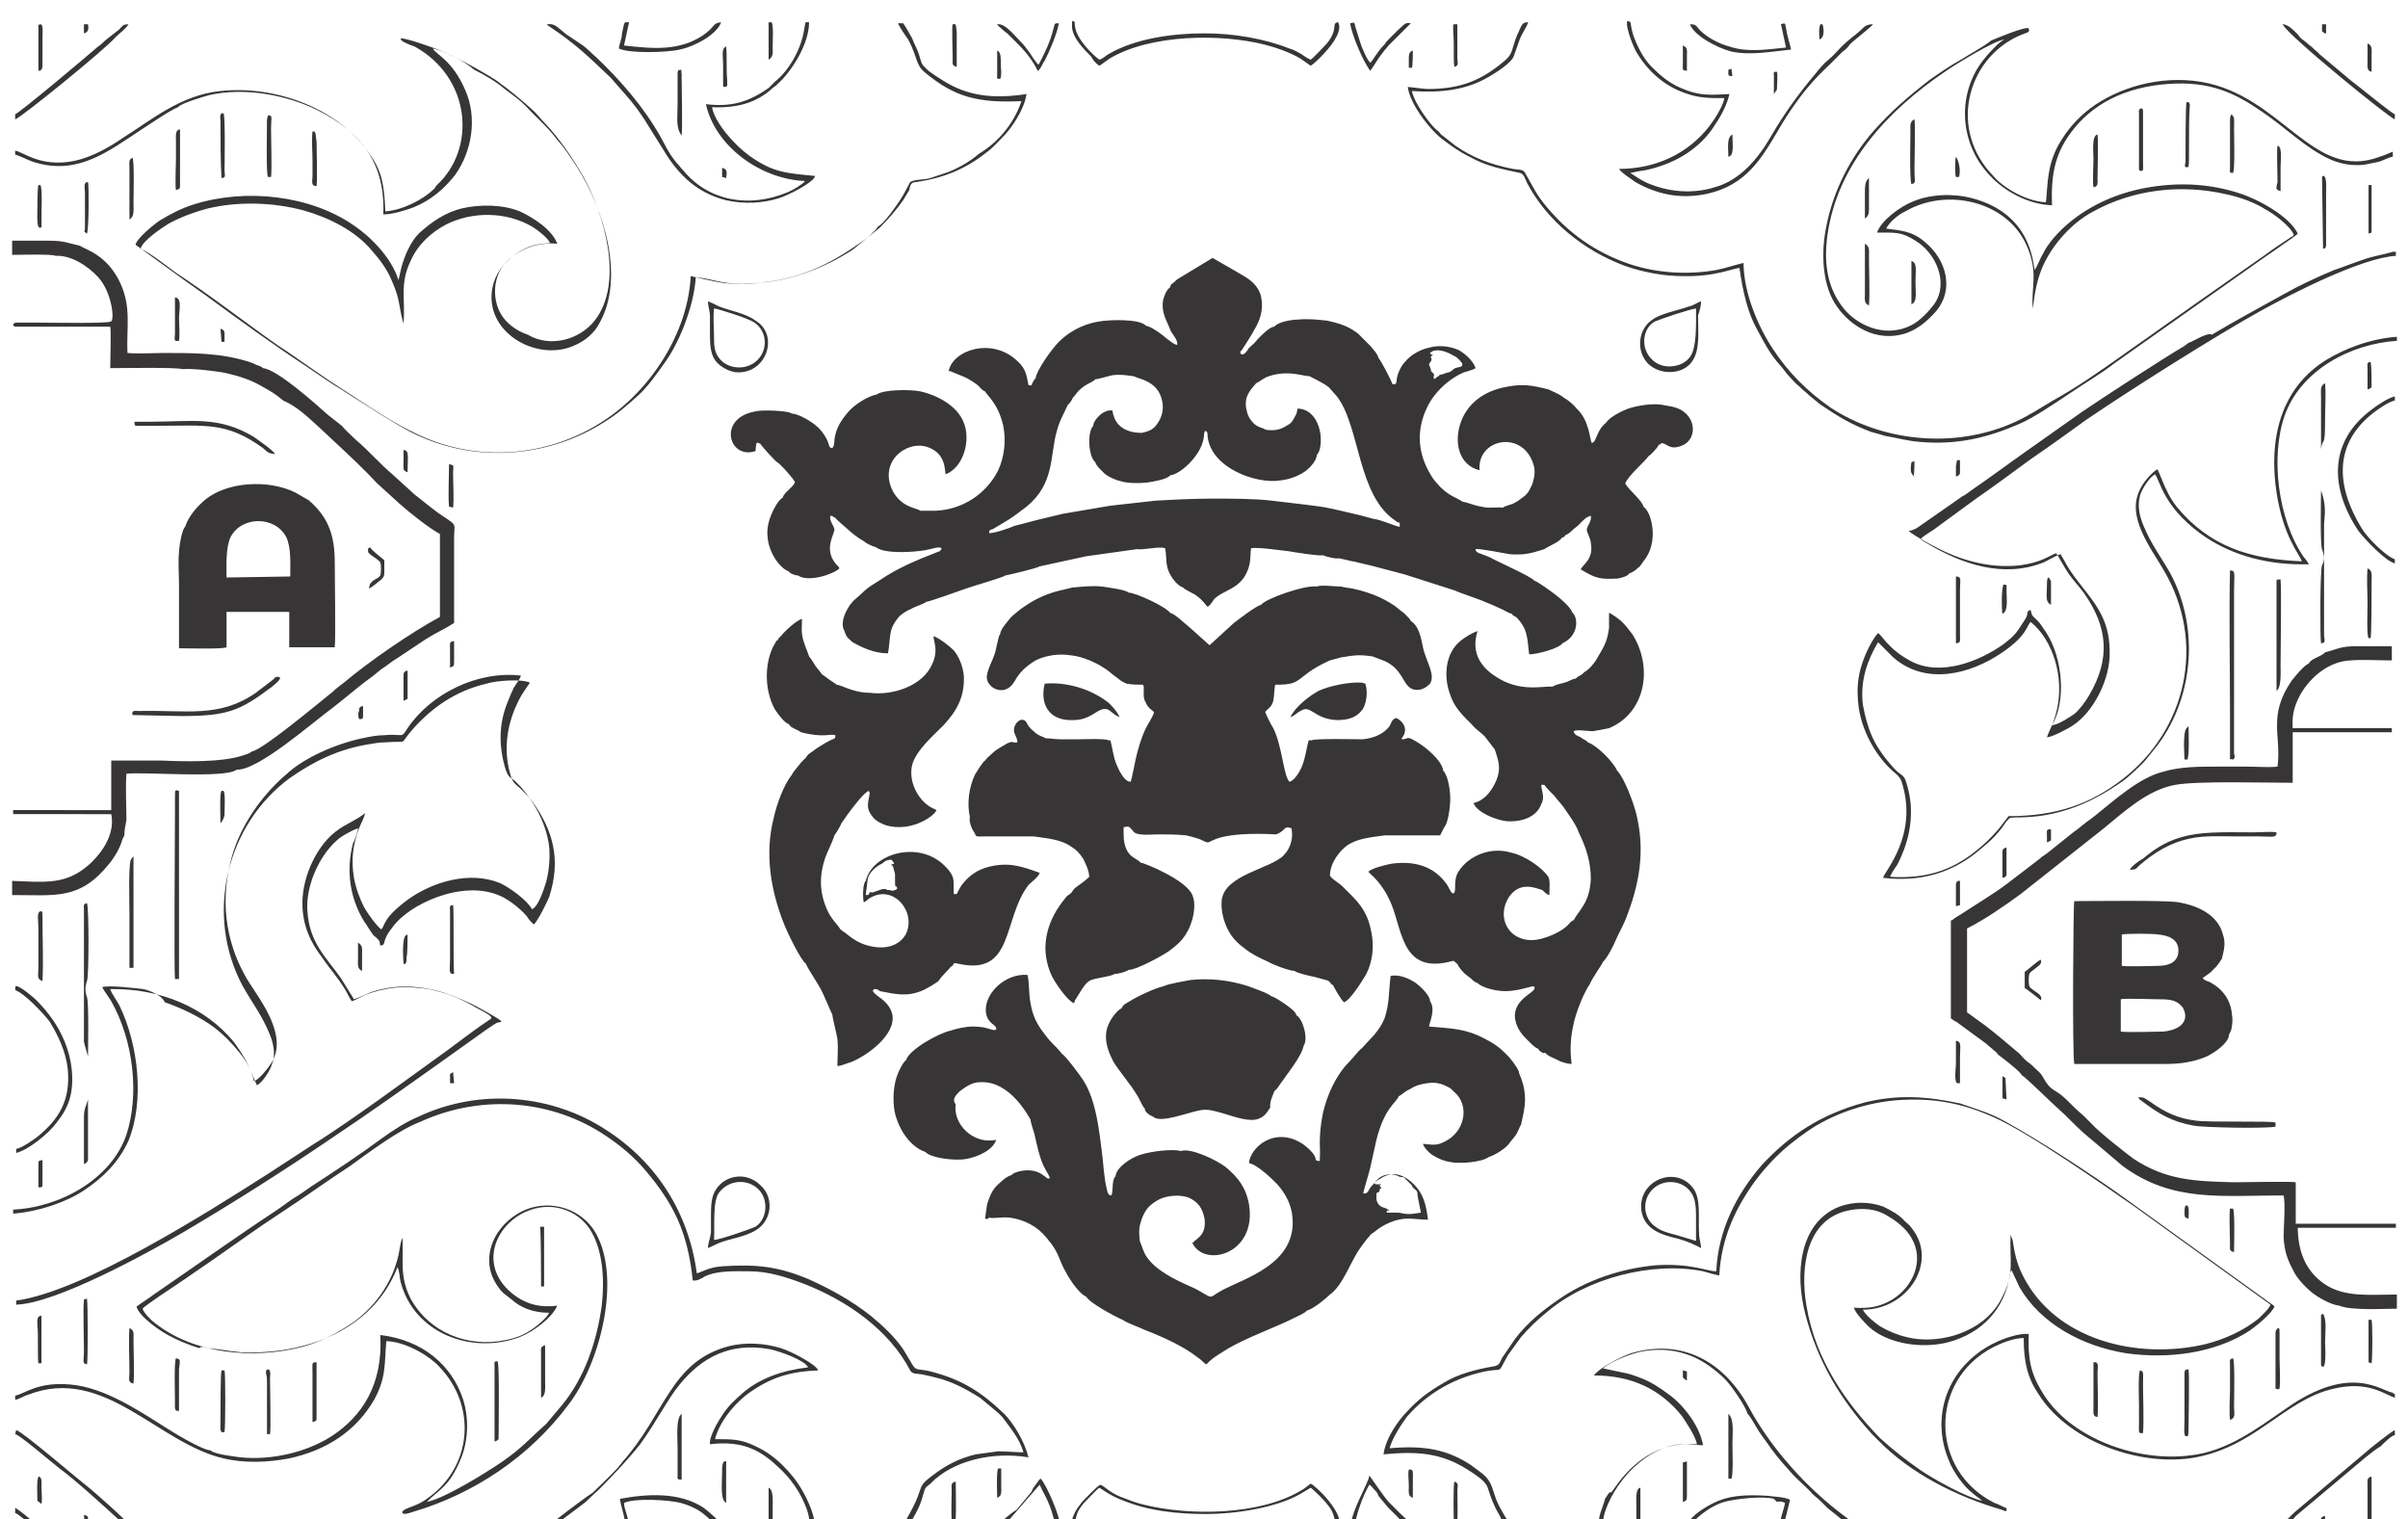 <?xml version="1.0" encoding="utf-8"?>
<!-- Generator: Adobe Illustrator 24.0.2, SVG Export Plug-In . SVG Version: 6.00 Build 0)  -->
<svg version="1.1"
	 id="Слой_1" image-rendering="optimizeQuality" shape-rendering="geometricPrecision" text-rendering="geometricPrecision" xmlns:xodm="http://www.corel.com/coreldraw/odm/2003"
	 xmlns="http://www.w3.org/2000/svg" xmlns:xlink="http://www.w3.org/1999/xlink" x="0px" y="0px" viewBox="0 0 238.1 150.2"
	 style="enable-background:new 0 0 238.1 150.2;" xml:space="preserve">
<style type="text/css">
	.st0{fill-rule:evenodd;clip-rule:evenodd;fill:#373535;}
</style>
<g id="Layer_x0020_1">
	<path class="st0" d="M35.5,71.1c0.4,0,0.4,0,0.4-0.5c0-0.3,0-0.5,0-0.8c-0.3,0.1-0.4,0.1-0.4,0.5C35.4,70.5,35.4,70.8,35.5,71.1z
		 M170.9,6.9c0,0.4-0.1,0.7,0.4,0.6l-0.1-0.7L170.9,6.9z M184.4,21.6c0.3-0.2,0.4-0.4,0.4-0.9v-3.1c-0.4,0.3-0.4,0.9-0.4,1.5
		C184.4,19.1,184.4,21.6,184.4,21.6z M189,18.2c0.5-0.1,0.3-0.2,0.3-1.4s0.1-4.4,0-5c-0.5,0.2-0.4,0.7-0.4,1.3
		C188.9,13.4,188.8,17.8,189,18.2z M75.2,43.9c0.1,0.2,1.6,1.9,1.8,1.9l0.2,0.2c0.1,0.1,0.1,0.1,0.2,0.2c0.2,0.2,1.2,1.3,1.2,1.5
		c-0.2,0.5-1.1,1-1.2,1.5c-0.4,0.2-0.9,1.1-1.1,1.6c-0.3,0.7-0.5,1.5-0.4,2.3c0.1,1.5,1.2,3.1,2.1,3.4c0.1,0.2,0.6,0.4,0.9,0.4
		c1,0.7,3.5-0.1,4.1-0.7c-0.1-0.3-0.2-0.2-0.4-0.5c-1.2-1.5,0-3-0.1-3.4c-0.1-0.4-0.5-0.8-0.4-1.3c0.3,0,0.2,0.1,0.5,0.2
		c0.1,0.2,1.1,1,1.3,1.2c0.3,0.3,1.1,0.9,1.5,1.1c0.2,0.2,0.8,0.5,1.2,0.6c0.9,0.7,3.7,0.5,4.9,0.3c0.6-0.1,1.3-0.4,1.6-0.2
		c-0.1,0.4-0.3,0.3-0.7,0.5c-1.8,0.7-3.7,1.5-5.3,2.6c-1.8,1.1-1.3,0.9-2.6,2c-0.5,0.4-1.6,2.1-1,3.1c0.2,0.7,0.5,0.8,0.8,1.1
		c0.9,0.5,2.1,1.1,3.5,1.1c0.3-1.6,0-2.3,1-3.5c0.2-0.3,0.8-0.7,1.3-0.9c0.3-0.2,1.3-0.5,1.5-0.7c0.3,0,3.3-1.1,3.9-1.3
		c0.5-0.2,3.7-1.1,3.9-1.3c0.1,0,3.1-0.7,3.4-0.9l4.6-1l5-0.7c0.7,0.1,2.2-0.3,2.8-0.1c0.2,0.9,0,1.5,0.4,2.4
		c0.3,0.6,0.8,1.3,1.4,1.5c0.1,0.2,1.1,0.6,1.3,0.8c0.6,0.4,0.9,0.9,1.1,1.1c0.2-0.1,0.5-0.5,0.6-0.7c0.9-1,2.7-1,3.4-3
		c0.3-0.8,0.2-1.3,0.3-2.1c0.9-0.1,2.7,0.2,3.7,0.3c0.6,0.1,3,0.5,3.4,0.4c0.2,0.1,1.3,0.4,1.6,0.3l0.9,0.2c0.3,0.1,0.6,0.1,0.9,0.2
		c1.4,0.3,3.9,1,4.7,1.2l5,1.6c0.1,0.1,2.5,0.9,2.9,1.1c0.5,0.2,1,0.4,1.4,0.6c0.5,0.2,0.9,0.5,1.3,0.6c0.1,0.2,0.2,0.2,0.4,0.3
		c1.2,1.2,1.1,2.1,1.3,3.7c0.8,0,3-0.6,3.3-1.1c1.7-0.8,1.5-2.6,1-3c-0.3-0.7-1.2-1.4-1.7-1.8c-0.4-0.3-1.6-1.2-2.1-1.4
		c-0.3-0.4-3.7-1.9-4.4-2.3c-0.9-0.4-1.4-0.4-1.4-0.8c0.3-0.1,2.8,0.4,3.4,0.5c1.5,0.1,2.1-0.1,3.4-0.5c0.4-0.3,1.5-0.7,1.7-1.1
		c0.2-0.1,0.3-0.1,0.4-0.3c0.3-0.1,0.5-0.3,0.7-0.5c0.2-0.2,0.4-0.3,0.6-0.5c0.3-0.3,0.7-0.8,1.2-0.9c0.1,0.6-0.4,1-0.4,1.4
		c0,0.2,0.4,0.9,0.4,1.3c0.3,1.6-0.8,2.1-1,2.6c1.5,0.9,1.9,1,3.7,0.9c0.4-0.1,0.9-0.2,1.1-0.5c0.3-0.1,0.6-0.3,0.8-0.5
		c0.3-0.2,0.4-0.4,0.6-0.7c1.6-1.9,0.8-4.9,0-5.4c-0.1-0.6-1.5-1.7-1.8-2.3c0.3-0.8,2.1-2.3,2.3-2.7c0.1,0,0.9-0.8,1-1.1
		c0.2-0.1,0,0,0.2-0.1c0.1-0.1,0,0,0.1-0.1c0.6,0.1,0.8,0.7,1.9,0.3c1.8-0.6,1.6-3.4-0.9-3.9l-1.1-0.2c-1-0.1-2.3,0.1-3.2,0.4
		c-0.8,0.3-1.9,0.9-2.2,1.4c-1,0.8-0.9,1.9-1.4,2c-0.2-0.2-0.2-2.2-1.5-3.4c-0.3-0.4-0.8-0.8-1.3-1.1c-0.5-0.4-0.9-0.5-1.5-0.8
		c-1.6-0.4-2.6-0.6-4.4-0.2c-1.9,0.4-3.5,1.5-4.2,3.3c-0.8,2-0.3,4.4,1.8,4.9c-0.3-3.2,4.5-4.1,5.4-0.3c0.1,0.6,0,1.1-0.2,1.7
		c-0.1,0.2-0.2,0.4-0.3,0.6c-0.1,0.2-0.3,0.4-0.4,0.5c-0.3,0.2-0.6,0.5-1,0.7c-0.3,0.2-1,0.3-1.2,0.5c-0.7-0.1-1.3,0.1-2.1-0.1
		c-0.7-0.1-1.3-0.4-1.9-0.5c-0.1-0.1-0.7-0.4-0.9-0.5c-0.6-0.3-1.2-0.8-1.6-1.3c-0.2-0.2-0.5-0.6-0.6-0.8c-1.3-2.1-1.5-4.4-0.4-6.7
		c0.7-1.5,2.2-2.9,3.7-3.5c0.3-0.1,0.8-0.2,1.1-0.4c-0.2-0.7-1.1-1.5-1.7-1.8c-0.9-0.4-2-0.5-3-0.2c-0.9,0.2-1.8,0.8-2.2,1.3
		c-0.3,0.3-0.5,0.6-0.7,1.1c-0.4,1,0,1.2-0.6,1.2c-0.1-0.3-1.1-2.3-1.4-2.6c0-0.3-0.7-1.1-0.9-1.3c-0.5-0.5-0.6-0.6-1.1-1.1
		c-0.9-0.7-1.7-1-3.1-1.3c-1-0.1-1.8-0.2-2.9-0.1c-0.5,0-1.9,0.2-2.3,0.7c-0.5,0-1.5,1.1-1.7,1.3c-0.2,0.3-0.5,0.5-0.8,0.8
		c-0.2,0.3-0.5,0.8-0.8,0.6c-0.1-0.2-0.1-0.2,0.1-0.4c0.5-0.8,0.8-1.2,1.4-2.3c0.5-0.9,0.8-2.1,0.4-3.3c-0.4-1-1.2-1.5-2.1-2
		l-2.6-1.5l-3.3,2c-0.2,0.1-0.3,0.2-0.5,0.4c-0.4,0.3-0.3,0.2-0.4,0.5c-0.4,0.3-0.6,0.9-0.7,1.3c-0.1,0.6,0,1.2,0.2,1.7
		c0.2,0.5,0.4,0.9,0.6,1.4c0.2,0.3,0.7,0.9,0.6,1.3c-0.3,0-1-0.6-1.5-1c-0.4-0.3-1.1-0.8-1.6-0.9c-0.6-0.7-3.7-0.6-4.7-0.4
		c-1.8,0.3-3.1,1.2-3.9,2c-0.7,0.7-2.2,2.8-2.3,3.6c-0.2,0.2-0.3,0.4-0.4,0.7h-0.3c-0.2-0.9-0.2-1.6-1.1-2.4c-2.5-2.4-6.4-1.1-6.8,1
		H94c0.1,0.1,0,0,0.2,0.1c0.9,0.4,1.3,0.4,2.5,1.3c0.2,0.2,0.4,0.5,0.7,0.6c0.2,0.4,1.3,1.2,1.8,3.4c0.3,1.5,0.1,3.1-0.5,4.4
		c-1.2,2.4-3.6,3.9-6.2,4H91c-0.4-0.3-1.8-0.3-2.7-1.9c-1.5-2.9,1.3-5.1,3.4-4.4c1.8,0.6,1.7,2.2,1.8,2.7c1.8-0.7,2.5-3.4,1.8-5.1
		c-0.6-1.6-2.5-2.7-4.3-3.1c-1-0.2-3.6-0.2-4.3,0.3c-1,0.2-2.3,1.1-2.8,1.7c-0.6,0.7-1.3,1.6-1.4,2.9c0,0.1,0,0.5-0.2,0.7
		c-0.3,0-0.3-0.2-0.4-0.5c-0.2-0.6-0.7-1.3-1.2-1.7c-0.3-0.3-1.7-1.2-2.4-1.2c-0.1-0.1,0,0-0.2-0.1c-0.6-0.2-2.9-0.3-3.5-0.1
		c-3.7,0.7-2.5,4.8,0.1,3.9C74.8,43.8,74.7,43.6,75.2,43.9z M126.6,47.5c0.9-0.1,1.7-0.4,2.3-0.8c0.4-0.2,1.3-1.1,1.3-1.7l0.2-0.3
		c0-0.1,0.1-0.2,0.1-0.3c0.4-1.7-0.4-4-2.2-4l-0.1,0.5c-0.4,0.7-0.4,0.9-1,1.2c-0.6,0.4-1.2,0.5-2,0.4c-0.6-0.3-0.7-0.2-1.2-0.6
		c-0.3-0.3-0.6-0.7-0.7-1.2c-0.4-1.4,0.3-2.1,0.9-2.8c0.4-0.2,0.6-0.4,1-0.6c2-0.8,3.6-0.1,4.3-0.1c0.1,0.1,1.3,0.6,1.9,1.1l0.8,0.9
		c2.3,3,2,9.8,5.8,12.3c0.2,0.2,0.2,0.1,0.4,0.2v0.4c-0.8-0.2-1.8-0.7-2.6-0.8l-1.5-0.4c-0.9-0.2-1.7-0.4-2.6-0.6
		c-0.9-0.2-1.8-0.3-2.6-0.4l-3.4-0.4c-1.6-0.2-4.1-0.2-5.7-0.2c-1.9,0-3.9,0.1-5.7,0.2l-4.5,0.5l-4.7,0.8l-2.5,0.6l-2.3,0.6
		c-0.4,0.2-2.2,0.8-2.5,0.7c0-0.3,0.1-0.3,0.4-0.4l1.5-0.9c0.8-0.5,1.1-0.8,1.8-1.3c2.8-2.3,2.3-5,3-7.5c0.3-1.1,0.7-1.7,1.1-2.6
		c0.2-0.1,0.4-0.5,0.5-0.7c0.3-0.3,0.3-0.4,0.6-0.7c0.6-0.6,1.1-0.7,1.5-1c0.1-0.1,0.1-0.1,0.1-0.1c0.3,0,1.2-0.3,1.7-0.4
		c0.8-0.1,1.3,0,2.1,0.1c0.6,0.3,2.4,0.5,2.8,2.4c0.2,0.8,0,1.6-0.4,2.2c-0.4,0.6-0.7,0.8-1.6,1c-1.6,0-2.7-0.7-2.9-2.2
		c-0.8-0.2-1.9,0.9-1.9,1.5c-0.6,0.6-0.5,3,0.2,3.6c0.1,0.4,0.7,0.9,1,1.2c0.4,0.3,1.1,0.6,1.6,0.7c0.7,0.2,1.8,0.2,2.6,0.1
		c0.6-0.1,1.9-0.3,2.2-0.7c1-0.1,3-1.9,3.3-3.6c0.1-0.3,0-0.7,0.2-0.8c0.2,0.1,0.2,0.2,0.2,0.5C119.7,46.3,124.3,47.9,126.6,47.5
		L126.6,47.5z M96.4,82.4c0.1,0.4,0.2,0.3,1.2,0.3c0.5,0,1,0,1.5,0c1,0,2,0,3.1,0c1.4,0.2,2.7,0.3,3.7,1c0.5,0.3,0.8,0.6,1.2,1.2
		c0.2,0.4,0.6,1.2,0.6,1.8c-0.4,0.4-1,0.8-1.4,1.1c-0.1,0.1-0.2,0.2-0.3,0.4c-0.5,0.5-0.3,0.1-0.9,0.9c-1.7,2.2-2.3,4.8-1.1,7.4
		c0.4,0.8,1.6,2.5,2.2,2.7l0.1-0.3c0.4-0.6,0.9-1.6,1.4-1.9c0.4-0.3,2.1-0.4,2.5-0.7c0.4,0,1.1-0.2,1.4-0.4c0.8,0,3.3-1.4,3.9-1.8
		c1.1-0.8,1.9-1.5,2.4-3.2c0.2-0.8,0.3-1.7,0-2.4c-0.6-1.5-4.8-3.2-5.1-3.2c-0.2-0.2-0.4-0.3-0.7-0.5s-0.4-0.3-0.6-0.6
		c-0.3-0.5-0.4-1.1-0.4-1.8v-0.3v-0.3c0.7-0.2,0.6,0.1,0.9,0.3c0.2,0.6,1.8,0.4,2.5,0.4c1,0,1.8,0,2.8,0.1c0.4,0.1,0.8,0.2,1.1,0.3
		c0.4,0.1,0.6,0.3,1,0.4c0.4,0,1-1.1,6.8-0.8c1-0.4,0.7-0.9,1.5-0.6c0.2,1-0.1,2-0.8,2.7c-1.3,1.3-5.8,1.9-6.1,4.4
		c-0.1,1,0.2,2.1,0.6,2.9c0.4,0.8,1,1.4,1.7,1.9c0.6,0.5,1.4,0.9,2.3,1.3c0.5,0.3,2.1,0.9,2.6,0.9c0.2,0.2,1.5,0.5,2,0.6
		c0.3,0.1,0.8,0.2,1.1,0.3c0.5,0.1,0.4,0.4,0.7,0.5c0.1,0.2,0.8,1.5,1.1,1.7c0.6-0.2,1.8-2.1,2.2-2.8c0.6-1.2,0.8-2.7,0.5-4.1
		c-0.4-2.3-1.5-3.2-2.8-4.5c-0.4-0.4-1-0.7-1.3-1.1c0-1.3,1-2.5,1.7-3c1-0.7,2.3-0.8,3.7-1h5.5l0.4-0.8c0.4-0.4,0.6-2.1,0.6-2.8
		c0-0.8-0.2-2.3-0.7-2.8c-0.1-1-1.8-2.4-2.7-2.9c-1-0.6-0.7-0.2-1.4-0.2V73c0.9-1.1-0.3-2-0.6-2c-0.4,0.2-0.4,0.4-0.6,0.8
		c-0.6,0.8-1.6,1.2-2.7,1.3c-0.4,0-4.7-0.1-5,0.1h-0.3c-0.2,0.7-0.3,1.6-0.6,2.4c-0.2,0.6-0.8,1.6-1.3,1.7c-0.6-0.6-0.7-3.5-1.6-5.3
		c-0.2-0.3-0.7-1.3-0.8-1.6c0.3-0.4,0.6-0.4,0.8-1.1c0.1-0.5,0.1-1.3,0.2-1.6c0.6,0,1.3,0,1.8-0.2c0.5-0.2,0.8-0.5,1.2-0.8
		c1-0.8,2.2-1.3,2.4-1.4l1.1-0.3c1.3-0.2,1.7-0.3,3.1-0.1l0.8,0.3c2.4,0.8,2.1,2.8,3.4,3c0.7,0.1,1.2-0.3,1.5-0.6
		c0.5-0.8-0.2-1.9-0.6-3.2c-0.2-0.6-0.3-2.4-1.3-3c-0.1-0.2-0.1-0.2-0.3-0.4c-0.2-0.2-0.2-0.2-0.4-0.4c-0.3-0.2-0.5-0.4-0.9-0.7
		c-0.6-0.4-1.3-0.8-2.1-1.1c-0.8-0.3-1.8-0.6-2.7-0.7l-0.5-0.1c-0.6,0-2-0.2-2.4,0c-1.1-0.2-5.1,1.2-5.5,1.8
		c-0.5,0.1-2.3,1.5-2.7,1.8l-2.4,2.2l-1.9-1.7c-0.4-0.3-1.5-1.4-2-1.5c-0.4-0.6-3.4-2-4.1-2c-0.3-0.3-2-0.5-2.6-0.6
		c-1.1-0.1-1.9,0-3,0.1l-0.8,0.2c-1.5,0.3-2.8,0.9-3.8,1.6c-0.5,0.3-1.2,0.9-1.5,1.2c-0.2,0.3-1,1.1-1,1.6c-0.2,0.1-0.4,1.7-0.6,2.1
		c-0.2,0.6-0.6,1.3-0.7,1.9c-0.3,1.2,1.7,2.4,2.7,0.7c0.5-0.9,1.1-1.5,2.1-2.1c1-0.5,2.3-0.7,3.5-0.5c0.9,0.1,1.7,0.4,2.5,0.8
		c0.4,0.2,0.7,0.4,1,0.6c0.3,0.2,0.6,0.5,0.9,0.7c0.4,0.3,0.6,0.5,1.1,0.7c0.5,0.1,1.1,0.1,1.6,0.1c0.1,0.1,0,0,0.1,0.2
		c0,0.6-0.1,1.1,0.2,1.6c0.3,0.6,0.5,0.6,0.8,0.9c0,0.3-0.6,1.2-0.8,1.6c-1,2.1-1.2,4.4-1.5,5.3c-0.6,0-1.1-1-1.4-1.7
		c-0.3-0.7-0.4-1.6-0.6-2.4h-0.2c-0.3-0.2-2.5-0.1-3.1-0.1c-0.5,0-1.1,0-1.6,0s-1.1-0.1-1.5-0.1c-0.3-0.2-0.7-0.2-1.2-0.7
		c-0.7-0.6-0.6-0.8-0.8-1c-0.5-0.4-1,0.2-1.1,0.6c-0.2,0.6,0.3,0.9,0.3,1.5c-0.6,0.1-0.3-0.2-1,0.1c-0.5,0.3-1.1,0.6-1.5,1
		c-0.3,0.3-0.5,0.4-0.6,0.6c-0.1,0,0,0-0.1,0.1c-0.3,0.2-0.8,1.1-1,1.4c-0.6,1.3-0.8,2.8-0.5,4.2C95.8,81.1,96,81.9,96.4,82.4
		C96.4,82.5,96.2,82.3,96.4,82.4L96.4,82.4z M149.4,84.3c-2-0.6-4.2,0.3-5.2,1.9c-0.5,0.8-0.2,1.6-0.4,2.1c-0.3,0.1-0.3-0.1-0.7-0.8
		c-1.3-1.9-3.3-2.4-5.5-2.1c-0.5,0.1-1.9,0.4-2.3,0.8l0.3,0.3c0.6,0.5,1.4,1.6,1.7,2.3c1.4,2.6,1,7.5,6,6.3c0.7-0.2,0.4,0,0.8,0.2
		c0.1,0.3,0.6,0.9,0.9,1.1c0.2,0.2,0.3,0.2,0.5,0.4s0.3,0.3,0.6,0.4c0.5,0.5,1.9,0.8,2.7,0.8c1.9,0,3.2-0.9,2.9-0.2
		c-0.1,0.4-2.1,1.1-1.9,2.9c0.2,1.2,0.9,1.8,1.5,2.4c0.2,0.2,0.5,0.5,0.8,0.6c0.1,0.2,0.1,0.2,0.3,0.3c0.2,0.2,0.1,0.1,0.4,0.1
		c0.2,0.3,0.8,0.5,1.2,0.7c0.3,0.2,1,0.4,1.4,0.4c-0.2-1.6-0.1-2.8,0.3-4.4c0.3-1.1,0.9-2.6,1.5-3.5c0.3-0.7,1.2-1.9,1.3-2.2
		c0.3-0.2,1-1.5,1.2-2c0.3-0.7,0.7-1.4,1-2.1c1.4-3.5,2-6.8,1.1-10.5c-0.3-1.2-1.2-3.6-1.9-4.3c-0.4-0.9-2-2.5-2.9-2.8
		c-0.1-0.2-0.5-0.3-0.7-0.5c-0.4-0.2-0.6-0.2-0.7-0.6c0.3-0.2,1.4,0,1.9,0c0.6-0.1,1.1-0.2,1.6-0.3c3.6-1.5,4.4-6,2.3-9.3
		c-0.3-0.4-0.7-0.9-1-1.2c-0.2-0.2-1-0.8-1.3-0.9c0,0.5,0,1,0,1.5c-0.2,1.6-0.7,2.1-1.3,3.2c-0.3,0.4-0.5,0.7-0.9,1
		c-0.2,0.1-0.4,0.3-0.5,0.4c-0.2,0.1-0.4,0.2-0.6,0.4c-0.3,0-0.7,0.3-1.1,0.4c-0.4,0.1-0.9,0.2-1.2,0.4c-0.9-0.1-3.2,0.6-5.6-1
		c-1.4-0.9-2.5-2.3-1.8-4.5c-0.6,0.2-1.2,0.6-1.6,0.9c-1.6,1.2-1.8,3.6-1.1,5.4c0.4,1.3,1.4,2.2,2.1,2.9c0.4,0.5,0.9,0.8,1.3,1.2
		l1,1.3c0.4,1.2,0.7,2,0,3.4c-0.4,0.8-1.1,1.7-2.1,1.9c0.3,0.9,2.2,1.7,3.3,1.8c1.6,0.1,3-0.5,3.4-1.7c0.4-0.7,0-1.3,0-1.9h0.3
		c0.2,0.3,0.7,0.8,1,1.1c0.3,0.4,0.6,0.7,0.9,1.1c0.4,0.6,1.3,1.8,1.5,2.5c0.7,1.4,1.2,2.9,1.2,4.6c-0.1,2.4-1.2,3.1-1.7,4.1
		c-0.2,0-0.4,0.3-0.6,0.5c-0.5,0.5-1.5,1-2.2,1.2c-3.1,1.1-5.1-1.6-3.6-4c1.1-1.6,2.6-0.9,3.3-0.7c0.1,0.1,0.5,0.5,0.7,0.5
		c0-0.5,0.1-1.5-0.1-1.8C152.5,85.8,150.8,84.6,149.4,84.3L149.4,84.3z M209.8,92.4c0.5-0.1,3-0.1,3.6,0c1.1,0.1,2,0.5,2,1.6
		s-0.9,1.5-2,1.5c-0.5,0-3.1,0.1-3.6,0V92.4L209.8,92.4z M216,100c0.4,1.3-0.9,1.9-2.1,2c-0.9,0-3.5,0.1-4.2,0v-3.2
		c0.4-0.1,2.9,0,3.5,0c1.2,0,2,0,2.6,0.8C215.8,99.5,216,100,216,100z M219.7,94.8c0.2-0.9,0.4-1.5,0.1-2.4c-0.5-2-2.6-2.9-4.5-3.2
		c-1.5-0.2-8.3-0.1-10.2-0.1c-0.1,0.2-0.2,15.2,0,16.1c3.1,0,6.1,0,9.1,0c1.4,0,2.7-0.2,3.9-0.7c0.9-0.4,2.3-1.4,2.3-2.2l0.2-0.4
		c0.1-0.4,0.2-1,0.1-1.5c-0.1-1.5-0.9-2.6-2.2-3.3c-0.3-0.1-0.6-0.2-0.7-0.4c0.4-0.3,0.8-0.5,1.1-0.9
		C219.3,95.5,219.6,94.9,219.7,94.8L219.7,94.8z M129.8,73.2L129.8,73.2L129.8,73.2L129.8,73.2z M126,107.9l0.3-0.3
		c0.8-1.2,2.4-3.1,2.6-4.2c0.5-0.7-0.1-2.7-0.7-3c-0.1-0.4-0.7-0.8-1.1-1.1c-0.3-0.2-1-0.7-1.4-0.8c-0.3-0.3-1.8-0.8-2.3-1
		c-1.9-0.6-3.8-0.8-5.7-0.6c-0.5,0.1-2.3,0.4-2.6,0.6c-0.9,0.2-2.6,1-3.4,1.5c-0.2,0.1-0.3,0.2-0.5,0.3c-0.1,0.1-0.1,0.1-0.2,0.2
		l-0.1,0.2c-0.5,0.2-1.4,1.4-1.5,2.3c-0.2,1.1,0.3,2.2,0.7,3c0.7,1.1,1.7,2.2,2.4,3.4c0.2,0.3,0.5,1.1,0.7,1.2c0,0.2,0,0.1,0.1,0.3
		c0,0.1,0.1,0.1,0.2,0.2c0.2,0.2,0.3,0.2,0.5,0.3c0.6,0.6,2.6-0.1,3.4-0.3c1.8-0.5,1.8-0.5,3.6,0c1,0.3,2.6,0.9,3.5,0.5
		c0.5-0.2,0.8-0.6,1.1-1.1C125.5,108.9,126,108,126,107.9L126,107.9z M199.9,106.3c0.4,0.2,3,2.8,3.7,3.4c0.9,0.8,1.3,1.3,2.4,2.3
		l3.9,3.3c4.9,3.6,9.7,2.9,15.9,2.9c0.2,0.8,0,3.2,0,4.2c0.1,1.4,0.4,2.2,1,3.3c0.3,0.7,1.3,1.7,1.8,2.1s1.8,1.2,2.7,1.3
		c1.2,0.5,4.4,0.3,5.7,0.3v-1.4c-2.7,0-5.1,0.3-7.1-1c-1.6-1.1-2.6-2.7-2.7-5.4v-0.2h9.7v-0.4H227v-4.1c-0.3-0.1-5.3,0-6.1,0
		c-3.9-0.1-6.7-0.2-9.9-2.3c-0.7-0.5-3.5-2.7-4.2-3.5c-0.3-0.3-0.5-0.5-0.8-0.8c-0.6-0.5-1.1-1-1.6-1.5c-1.3-1.3-1.5-0.7-2.4-2.3
		c-0.2-0.4-0.4-0.5-0.7-0.8c-0.3-0.3-0.5-0.5-0.8-0.7c-0.3-0.2-0.5-0.5-0.8-0.8c-1.2-1-2.1-1.8-3.4-2.8l-1.8-1.3v-8.3
		c1.8-0.9,3.8-2.3,5.3-3.4l8.1-6.4c2.1-1.7,4.4-3.9,7.2-4.4c2.2-0.4,8.9-0.2,11.6-0.2v-3.5v-1.5h9.8v-0.4h-9.8
		c-0.1-1.4,0.2-2.3,0.8-3.4c1-1.7,2.8-3.2,4.9-3.3c1.2-0.1,2.9,0,4.1,0v-1.4c-1.2,0-2.4,0-3.6,0c-1.5,0-1.8,0.3-3,0.6
		c-0.3,0.4-1.4,0.6-1.6,1.1c-0.5,0.2-1.3,1.2-1.7,1.7c-2.4,3.5-1,5.4-1.4,8.5c-0.8,0.1-2.2,0-3,0c-1,0-1.9,0-2.9,0
		c-1.9,0-3.7,0-5.4,0.5c-2.4,0.6-4.8,2.8-6.8,4.4c-0.2,0.1-0.2,0.2-0.4,0.3c-0.6,0.4-1.1,0.9-1.7,1.3l-2.5,2
		c-0.1,0.1-0.3,0.2-0.4,0.3c-0.2,0.1-0.3,0.2-0.4,0.3l-3.4,2.6c-1.2,0.9-3.2,2.1-4.4,2.9c-0.2,0.1-0.3,0.2-0.5,0.3l-0.4,0.3
		c0,0,0,0-0.1,0v9.7l0.3,0.2c0.1,0.1,0.1,0.1,0.2,0.1l3,2.2c0.3,0.3,0.5,0.4,0.8,0.7c0.2,0.1,0.2,0.2,0.4,0.4
		C198.4,104.9,199.8,106,199.9,106.3L199.9,106.3z M94.9,107.9c0.3-0.2,0.5-0.4,0.9-0.6c0.4-0.2,0.7-0.3,1.2-0.3
		c3-0.1,4.8,3.6,4.9,3.7c0,0.3,0.3,1.1,0.4,1.5c0.2,0.9,0.5,2.3,0.9,3.1c0.3,0.6,0.6,1,0.6,1.2c-0.3,0.1-0.3-0.1-0.8-0.4
		c-1-0.7-2.7-0.3-3,0.1c-0.5,0.1-1.2,0.8-1.5,1.1c-0.4,0.4-0.7,1.1-0.9,1.8l-0.2,1.4c0.2,0,0.2,0.1,0.4-0.1c0.6,0.1,1.3-0.1,2.1,0
		c1.4,0.2,2.7,0.9,3.5,1.9c0.2,0.2,0.3,0.4,0.5,0.6c0.3,0.4,0.6,0.9,0.8,1.4s0.4,1,0.7,1.5c0.4,0.8,1.4,2.2,2,2.4
		c0.3,0.6,2.7,1.9,3.6,2.3c0.6,0.4,1.6,0.7,2.2,1c1.8,0.7,3.8,1.6,5.2,2.7c0.6,0.4,0.6,0.6,0.9,0.7c0.5-0.6,1.4-1.1,2.2-1.6
		c1.9-1.1,4.5-2,6.5-3c0.2-0.1,1.1-0.5,1.2-0.7c0.7-0.2,1.9-1.2,2.3-1.6c1.3-0.9,2.1-3.4,3-4.6c0.4-0.6,1-1.3,1.1-1.4
		c0.3-0.1,0.8-0.8,2.3-1.3c1.3-0.4,2.1-0.1,3.3-0.1c-0.2-1.6-0.5-2.6-1.4-3.5c-0.8-0.8-2-1.5-3.4-0.5c-0.3,0.1-0.6,0.5-0.8,0.7
		c-0.3,0.3-0.3,0.8-0.8,0.7c0-0.2,0.6-2.1,0.7-2.6c0.2-0.9,0.4-1.8,0.6-2.7c0.8-3.2,2-3.7,2.2-4.3c0.4-0.2,0.6-0.5,1.1-0.7
		c0.3-0.2,0.7-0.4,1.2-0.5c1.3-0.3,1.9-0.1,2.8,0.4c0.5,0.5,0.9,0.7,1.2,1.6c0.4,1.4-0.3,2.9-1.6,3.6c-0.9,0.5-1.2,0.4-2.3,0.3
		c0.1,0.4,0.7,1,1.1,1.2c0.5,0.3,1,0.5,1.6,0.6c1,0.2,3.2,0,3.8-0.5c0.7-0.2,1.7-0.9,2-1.3c0.2-0.3,0.5-0.6,0.7-0.9
		c0.2-0.3,0.4-0.9,0.5-1c0.3-1.4,0.6-2.4,0.2-4c-0.1-0.2-0.1-0.4-0.2-0.6l-0.2-0.5l0,0c0-0.3-0.4-0.8-0.6-1.1
		c-0.3-0.4-0.4-0.5-0.8-0.9c-0.6-0.6-1.2-1-2-1.4c-1.9-1-3.2-1-5.5-1.2c0-0.3,0.7-1.7,0.1-2.5c0-0.6-1-1.5-1.4-1.8
		c-0.6-0.4-1.6-0.9-2.5-0.7c-0.2,1.6-0.1,2.7-0.6,4.2c-0.3,0.7-0.6,1.1-1,1.6l-1.2,1.3c-0.5,0.4-0.8,0.9-1.3,1.4
		c-1.3,1.3-2.2,3.3-2.6,5.1c-0.5,2.5-0.2,3.7-0.3,4.4v0.2c0,0,0,0,0,0.1c-0.1,0-0.2,0-0.4-0.1c0-0.6-0.9-1.3-1.3-1.6
		c-2.8-1.8-5.2,0.4-5.3,1.9c0.9,0.2,2.3,1.6,2.8,2.1c0.7,0.8,1.4,1.9,1.5,3.3c0.4,4.6-4.8,6-7,7.2c-1.1,0.6-0.9,0.8-1.6,0.4
		c-0.5-0.3-1-0.6-1.5-0.8c-1.6-0.7-3.4-1.6-4.3-2.9c-0.4-0.6-0.4-0.9-0.7-1.6c-0.1-1-0.1-1.3,0.2-2.2c0.4-1,0.8-1.4,1.7-1.9
		c0.8-0.4,2-0.5,2.9-0.2c0.9,0.4,1.4,1,1.6,2.1c0.2,1.6-0.7,1.9-1.2,2.4c1.2,2.5,6.4,1.1,5.6-3.8c-0.3-1.7-1.1-2.7-2.3-3.7
		c-0.9-0.7-3.4-1.9-4.4-1.6c0,0,0,0-0.1,0c-0.7-0.2-2.8,0-4,0.4c-0.9,0.3-2.3,1.2-2.4,2.1c-0.4,0.4-0.2,1.4-0.4,1.9
		c-0.4,0-0.4-0.4-0.5-0.8c-0.2-0.8-0.3-2.2-0.4-3.1c-0.3-2.4-0.6-5.5-1.9-7.5c-0.1-0.2-1.8-2.5-2.1-2.6c-0.3-0.4-0.7-0.8-1-1.1
		c-0.3-0.3-0.6-0.7-0.9-1.1c-0.6-0.8-1-1.6-1.2-2.8c-0.2-1-0.1-1.9-0.3-2.8c-2.2-0.2-4.4,1.9-4.1,3.8c0.2,1.1,1.1,1.1,1,1.6
		c-0.4,0.2-0.7-0.3-2.3-0.3c-0.7,0-1.6,0.2-2.2,0.4c-1.3,0.3-4.1,1.9-4.4,2.9c-0.4,0.3-1,1.6-1.1,2.3c-0.2,0.9-0.2,2.1,0,3
		c0.4,1.6,1.5,3.3,3,3.8c0.5,0.6,2.9,0.9,4,0.7c1.2-0.2,2.7-0.9,3-1.9c-2.3,0.5-4.3-1.6-4-3.5C94.1,108.7,94.5,108.3,94.9,107.9
		L94.9,107.9z M20.6,133.3c1.1,0.1,2,0.3,3.2,0.4c6.4,0.3,13.1-2.2,15.5-8.4c0.2,0.3,0.2,1,0.3,1.4c1.3,5.1,7,7.3,11.8,5.5
		c1.3-0.5,3.2-1.9,3.7-3.1c-1.6,0.2-2.8-0.1-3.9-0.8c-3.9-2.6-2.6-6.8,0.6-8.4c2.7-1.3,5.3-0.2,6.5,1.6c1.3,2,1.5,4.9,1.2,7.6
		c-0.5,3.6-1.7,7.1-3.9,9.8l-1.6,1.9c-1.7,1.5-2.3,2.3-4.3,3.7c-1.6,1.1-5.8,3.7-7.5,4c1.3-1.3,2.2-1.5,3.3-4.1
		c0.8-1.8,0.9-4.1,0.3-6c-1.1-3.4-4-5.9-8.2-6.4c0.3,5-1.9,8.1-4.8,10c-2.5,1.6-5.9,2.4-9,2.1c-0.7-0.1-2.6-0.3-3-0.7
		c-0.8,0-3.9-1.9-4.5-2.3c-2.7-1.7-6-3.9-9.3-4.2c-3.3-0.3-4.5,0.9-5.5,1.1v0.4c0.3,0,0.9-0.4,1.3-0.5c7.5-2.9,12.8,4.8,19.3,6.3
		c2.1,0.5,4.4,0.4,6.5,0c3.7-0.8,6.6-2.7,8.4-5.8c1.2-2.2,1-3.5,1.2-5.8c2.1,0.1,4.4,1.6,5.2,2.5c3.8,3.9,3.3,10-1.2,13.1
		c-0.4,0.3-0.8,0.5-1.3,0.7c-0.2,0.1-1.3,0.4-1.1,0.7c0.1,0.2,0.7,0,1-0.1c6.1-1.8,11.6-5.5,15.4-10.6c3.1-4,5.3-12.4,2.7-17
		c-1.4-2.4-4.4-3.3-6.9-2.3c-3.1,1.3-4.8,4.9-2.7,7.7c0.4,0.6,0.7,0.7,1.3,1.2c0.9,0.8,2.1,1.3,3.7,1.3c-0.2,0.5-1.3,1.4-1.8,1.7
		c-0.7,0.5-1.5,0.8-2.5,1c-3.8,0.8-7.6-0.8-9.4-4.1c-1.1-2.2-0.7-3.7-0.8-6c-0.1,0.1,0,0.1-0.1,0.2l-0.1,0.4c0,0.2-0.1,0.4-0.1,0.6
		c-0.5,2.9-2.2,5.4-4.5,7.1c-1.6,1.1-3.3,2-5.2,2.5c-4.8,1.2-10.6,0.7-14.5-2.4c-0.3-0.2-1.1-1-1.2-1.4c0.2-0.3,3.1-2.2,3.4-2.4
		c1.2-0.8,2.3-1.6,3.5-2.4c2.3-1.6,4.5-3.2,6.8-4.7s4.5-3.1,6.8-4.6c2.1-1.5,4.7-3.5,7-4.4c6.2-2.8,13.1-2.1,18.3,1.4
		c1.5,1,2.8,2.1,3.9,3.4c2.8,3.3,4.2,6.1,4.7,10.9c0.4,0.1,0.9-0.2,1.2-0.4c1.3-0.6,3-0.5,4.4-0.5c1.9,0,3.7,0.6,5.3,1.2
		c4.4,1.7,8.5,4.6,10.6,8.6c0.2,0.4,0.7,0.3,1.2,0.4c0.5,0.1,0.9,0.2,1.3,0.3c1.7,0.4,3.1,1.2,4.4,2l1.8,1.5
		c0.2,0.2,0.2,0.2,0.4,0.4c0.8,1.1,1.7,2.1,2.1,3.5c-0.8,0-1.6-0.1-2.5-0.1c-0.8,0.1-1.5,0.2-2.2,0.3c-1.7,0.4-3,1.1-4.3,2.1
		c-1.2,0.9-1,0.9-1.5,2.2c-0.5,1.3-1.7,3.1-1.7,3.3c0.6,0,0.5-0.2,0.8-0.5c0.5-0.8,1-1.6,1.3-2.5c0.1-0.3,0.2-0.7,0.3-1
		c0.1-0.4,0.4-0.5,0.6-0.7c2.2-2.3,6.2-3.2,9.7-2.6c-0.4-1.6-1.5-3.4-2.4-4.3c-2.3-2.2-4.2-3.4-7.3-4.2c-1.2-0.3-1.4,0-1.8-0.7
		l-0.9-1.5c-0.9-1.3-2-2.3-3.2-3.3c-1.9-1.5-3.9-2.6-6.1-3.6c-3.1-1.3-5.2-1.5-8.5-1.3c-1.5,0.1-2.1,0.6-2.6,0.7c-0.8-6-4-11-9-14.2
		c-5.2-3.4-12.3-4.2-18.5-1.3c-1.4,0.6-2.6,1.4-3.7,2.2c-2.3,1.7-4.6,3.2-6.9,4.7c-0.6,0.4-1.1,0.8-1.8,1.2
		c-0.6,0.4-1.1,0.8-1.7,1.2c-4.1,2.7-8,5.5-12.1,8.3c-0.5,0.4-1.2,0.8-1.7,1.2c0.3,1,2.2,2.3,3.1,2.8c0.9,0.5,2.1,1,3.1,1.3
		C19.8,133.1,20.4,133.2,20.6,133.3L20.6,133.3z M236.8,138.2v-0.4c-0.3,0-0.1,0-0.2-0.1c-1.1-0.1-4.1-3-10.6,1.6
		c-2.9,2-5.8,4.2-9.4,4.6c-5.3,0.7-12-1.7-14.7-6.3c-1.1-1.8-1.4-3.3-1.3-5.7c-0.9-0.1-2.3,0.4-3,0.7c-0.9,0.4-1.7,0.9-2.3,1.4
		c-3.1,2.5-4.2,6.6-2.6,10.4c0.4,1.1,1.5,2.6,2.3,3.2c0.2,0.2,0.8,0.6,1,0.8c-1.7-0.4-4.9-2.2-6.2-3.1c-1.3-0.9-2.7-2-3.9-3.1
		c-3.2-3.3-6.4-7.6-7.3-13.2c-0.6-3.7,0-8.4,4.1-9.3c1.4-0.3,2.8-0.2,3.9,0.5c0.9,0.5,1.9,1.3,2.4,2.2c1.3,2.2,0.2,4.8-1.9,6.1
		c-1.2,0.7-2.2,0.9-3.8,0.8c0.2,0.6,1.1,1.5,1.5,1.9c1.9,1.7,5.3,2.2,7.9,1.5c3.3-0.9,5.5-3.3,6-6.5c0-0.2,0.1-0.5,0.2-0.6
		c0.3,0.6,0.5,1.1,0.8,1.7c2.1,3.6,6.2,5.8,10.5,6.5c4.2,0.6,8.8,0,12.2-2.2c0.7-0.5,2.1-1.6,2.5-2.4c-0.1-0.2-0.7-0.5-0.9-0.7
		l-14-10.1c-3.2-2.3-8.1-5.5-11.7-7.5c-1.6-0.9-2.8-1.2-4.5-1.8c-3.3-0.7-6.1-0.9-9.4-0.1c-4.4,1.2-7.4,3.2-10.2,6.2
		c-2.5,2.9-4.3,6.4-4.5,10.5c-1,0-2.4-0.8-5.9-0.6c-3.5,0.3-7,1.5-9.7,3.4c-1.6,1.1-3.1,2.3-4.3,3.9l-1.3,1.9
		c-0.2,0.4-0.2,0.7-0.8,0.8c-1.8,0.3-3.6,0.8-4.9,1.6c-1.7,1-2.6,1.7-3.7,2.9c-0.8,0.8-2.1,2.6-2.3,4.2c3.2-0.3,5.6-0.2,8.3,1.5
		c0.6,0.4,1.8,1.1,2,1.8c0.3,0.9,0.6,1.8,1.1,2.6c0.4,0.8,0.6,1.3,1.3,1.3c-0.1-0.4-0.3-0.5-0.5-0.8c-0.2-0.2-0.3-0.5-0.5-0.8
		c-1-1.7-0.7-2.4-1.6-3.4c-0.4-0.4-0.9-0.7-1.4-1.1c-2.4-1.6-4.7-2-8.1-1.7c0.3-1.1,1.2-2.4,1.7-3.1c1.9-2.2,4.4-3.7,7.3-4.4
		c2.5-0.6,1.5,0.4,2.7-1.7l1.3-1.8c0.8-0.9,1.6-1.7,2.6-2.5c3.9-3.3,10.3-5,15.4-4c0.4,0.1,1.3,0.4,1.6,0.4c0.2-3.8,1.7-6.8,3.6-9.4
		c0.6-0.8,1.3-1.6,2-2.3c0.9-0.9,1.9-1.7,3.2-2.6c2.2-1.5,5.3-2.7,8.6-3c3.8-0.3,6.7,0.3,9.8,1.7c3.4,1.5,10.7,6.6,14,8.9l13.3,9.6
		c-0.1,0.4-1,1.2-1.2,1.4c-1.5,1.2-3.3,2-5.2,2.5c-6.8,1.6-14.9-0.4-18.1-6.8c-0.6-1.2-0.8-2.2-1-3.5l-0.2-0.5
		c-0.1,2.6,0.4,3.8-0.8,6.1c-0.7,1.5-2,2.7-3.6,3.4c-1.7,0.8-4,1.1-5.9,0.6c-0.9-0.2-1.8-0.6-2.5-1c-0.5-0.3-1.6-1.2-1.8-1.7
		c4.5,0,7.5-4.8,4.8-8.1c-0.2-0.3-0.4-0.4-0.6-0.6c-0.6-0.7-1.4-1.1-2.2-1.5c-1.4-0.5-2.9-0.5-4.3,0c-4.1,1.6-4.4,6.8-3.4,10.6
		c1.2,4.7,3.5,8.5,6.6,11.9c0.2,0.2,0.4,0.4,0.6,0.6c3.2,3.3,7.8,5.6,12.3,6.9l0.2,0.1h0.2c0.1-0.4-0.2-0.3-0.5-0.5
		c-0.2-0.1-0.4-0.2-0.7-0.3c-6.4-3.2-6.5-12.1-0.1-15.4c0.8-0.4,2-0.9,3-0.9c0,2.4,0.4,4,1.5,5.6c2.8,4.4,9.4,7,14.9,6.3
		c6.4-0.9,9.3-5.8,14.3-6.9C234.2,136.5,235.8,137.9,236.8,138.2L236.8,138.2z M1.5,14.9v0.4c0.3,0,1.3,0.6,2.1,0.8
		c4.2,1.2,7.2-1.2,10.4-3.3c0.8-0.5,2.8-1.9,3.6-2.2c0.3-0.4,2.4-1,3.1-1.2c3.5-0.8,7.7,0,10.7,1.5c4.4,2.2,6.7,5.3,6.5,10.3
		c0.9,0,2.2-0.4,3-0.7c1.7-0.7,3-1.8,4.1-3.2c1.7-2.4,2.2-5.7,1-8.4c-1.3-3-2.9-3.5-3.2-4.1c1.5,0.3,5.1,2.4,6.2,3.1
		c1.4,1,2.6,2,3.8,3.1c0.4,0.4,0.7,0.8,1.1,1.2c1.5,1.6,2.7,3.4,3.8,5.3c2.1,3.8,4,10.5,1.1,14.2c-1.5,1.9-4.4,2.7-6.6,1.4
		C51,32.7,50,31.9,49.5,31c-0.9-1.6-0.7-3.9,0.6-5.1c1.4-1.4,2.9-2,5-1.8c-0.5-1.4-2.4-2.6-3.7-3.2c-1.7-0.7-4-0.7-5.7-0.3
		c-1.7,0.4-3.1,1.4-4.3,2.5c-0.8,0.8-1.4,2.2-1.7,3.3l-0.3,1.3c-0.7-2.3-2.9-4.4-4.4-5.4c-4.3-3-10.7-3.7-15.8-2.1
		c-1.3,0.4-2.4,1-3.4,1.6c-0.6,0.4-2.3,1.8-2.4,2.4l5.1,3.7c0.6,0.4,1.1,0.8,1.7,1.2c3.4,2.5,6.7,4.9,10.2,7.2
		c1.2,0.8,2.3,1.6,3.5,2.3c1.2,0.8,2.4,1.5,3.6,2.3c1.2,0.7,2.4,1.5,3.7,2.1c6.2,2.9,13.3,2.1,18.6-1.3c1.3-0.8,2.3-1.7,3.3-2.6
		c1-0.9,1.8-2.1,2.6-3.2c1.4-1.9,2.9-5.5,3.1-8.5c2.4,0.3,2.5,0.8,5.8,0.6c3.6-0.2,6.9-1.5,9.7-3.3l2.7-2.2c0.8-0.8,1.6-1.7,2.3-2.7
		c0.2-0.3,0.4-0.7,0.6-1C90,18.4,90,18,90.6,18c2.7-0.4,4.9-1.3,6.9-2.9c0.7-0.5,1.1-1,1.7-1.6c0.8-0.8,2.1-2.7,2.3-4.2
		c-3.3,0.5-5.8,0.2-8.2-1.3c-0.5-0.3-1.1-0.7-1.5-1c-0.7-0.7-0.6-0.5-0.9-1.5c-0.2-0.7-0.5-1.1-0.7-1.7c-0.3-0.5-0.6-1.1-0.9-1.5
		h-0.5c0.1,0.3,0.7,1.2,1,1.6c1,1.9,0.7,2.5,1.7,3.3c2.9,2.4,5.2,3,9.5,2.8c-0.8,2.4-2.5,4.2-4.2,5.2C96,15.9,95,16.5,93.8,17
		c-0.6,0.2-1.2,0.4-1.8,0.6c-0.6,0.2-1.5,0.1-2,0.4c-0.2,0.4-0.5,0.9-0.7,1.3c-0.4,0.7-1.6,2.4-2.2,2.9c-0.3,0.2-0.3,0.2-0.5,0.5
		c-0.2,0.2-0.3,0.3-0.5,0.5s-0.3,0.3-0.6,0.5c-3.1,2.2-5.8,3.7-9.9,4.2c-1.3,0.2-2.6,0.2-3.9,0.1c-0.9-0.1-3.4-0.7-3.4-0.7
		c-0.3,5.7-4,11.3-8.6,14.3c-5.1,3.4-12.1,4.3-18.3,1.4c-2.6-1.2-4.9-2.8-7.2-4.3c-2.4-1.5-4.5-3.1-6.8-4.6
		c-3.4-2.4-6.6-4.9-10.1-7.2c-0.8-0.6-2.6-2-3.4-2.3c0.2-0.8,2-2,2.8-2.5c1.1-0.6,2.4-1.1,3.9-1.5c3-0.7,6.4-0.6,9.4,0.2
		c2.5,0.7,5.1,2,6.7,3.9c0.8,0.9,1.6,1.9,2.1,3.2c0.8,1.8,0.6,2.4,1.1,4.1c0.2-2.5-0.4-3.9,0.7-6.2c0.7-1.6,2-2.8,3.5-3.6
		c2.6-1.3,5.9-1.3,8.5,0.2c0.5,0.3,1.7,1.2,1.8,1.7c-2.5-0.1-5.2,1.8-5.7,4.3c-0.9,4.4,4.3,7.4,8,5.8c1.2-0.5,2.1-1.3,2.6-2.3
		c2.5-4.5,0.4-11.2-2.2-15.3c-0.7-1.1-1.3-2-2.1-2.9c-0.9-1.2-2-2.1-3-3.2c-0.7-0.7-1.3-1.1-2.1-1.7c-0.8-0.7-2-1.4-3-1.9
		c-1.2-1-2.4-1.5-3.6-2c-0.5-0.2-3.3-1.2-3.7-1.1L39.7,4c0.2,0.2,1,0.5,1.3,0.6c5.6,3.1,6.1,10.1,2.2,13.7c-0.1,0.1-0.1,0.1-0.2,0.3
		c-1.2,1.2-3.3,2.2-4.9,2.3c-0.1-2.5-0.3-3.9-1.5-5.6c-2.9-4.4-9.1-6.9-14.8-6.3c-4,0.4-7,3-9.6,4.6c-1.3,0.9-3,1.9-4.8,2.3
		C4,16.6,2.3,15,1.5,14.9L1.5,14.9z M186.4,43.1c1.2,0.2,2.2,0.5,3.5,0.6c3.6,0.3,6.6-0.4,9.8-1.8c1.4-0.6,3.6-2.1,4.8-2.9
		c1.6-1.1,3.2-2,4.6-3.1l13.6-9.6c0.5-0.4,4.4-3,4.5-3.2c-0.8-1.7-3.9-3.4-5.8-4c-2.8-0.9-5.7-1.1-8.8-0.6c-3.8,0.6-7.3,2.4-9.6,5.1
		c-0.4,0.5-0.7,0.9-1,1.5c-0.3,0.5-0.5,1.1-0.8,1.6c-0.2-0.3-0.1-5.5-6.2-7.1c-1.9-0.5-4.1-0.4-5.8,0.3c-1.3,0.5-3.2,1.9-3.6,3.1
		c1.8,0,2.4-0.1,3.8,0.8c2,1.2,3.3,4.1,1.9,6.2c-0.5,0.7-1.5,1.8-2.4,2.2c-2.7,1.3-5.4-0.2-6.6-1.7c-1.6-2-2-4.4-1.6-7.3
		c1-7,6-12.3,11.6-16.1c1-0.7,4.9-3.1,5.9-3.2c-0.5,0.2-1.5,1.3-1.9,1.8c-2.8,3.3-2.7,8.4,0.5,11.7c1.4,1.5,3.7,2.8,6.1,2.9
		c-0.1-2.8,0.2-4.9,1.8-7.1c2.1-2.9,5.4-4.6,9.7-4.9c4.1-0.3,6.6,0.9,9.2,2.7c2.4,1.6,4.4,3.7,6.9,4.8c1,0.4,1.9,0.6,3.2,0.5
		c0.5-0.1,1-0.2,1.5-0.3c0.4-0.1,1.1-0.5,1.4-0.5V15c-0.3,0.1-0.9,0.4-1.3,0.5c-6.6,2.5-9.6-6-17.6-7.4c-4.2-0.7-8.3,0.6-11,2.6
		c-1.3,1-2.3,2.1-3.2,3.7c-1.1,2.1-1,3.7-1.2,5.6c-2.1-0.1-4.4-1.6-5.2-2.6c-4.4-4.5-2.7-11.4,2.4-13.8c1.1-0.5,1.2-0.3,1.1-0.8
		c-0.4-0.2-3.2,1-3.7,1.2c-0.9,0.7-1.9,1.2-3,1.9c-1.1,0.6-2.1,1.3-3.1,2c-2.2,1.7-3.8,3.1-5.5,5c-2.3,2.6-4,5.9-4.7,9.4
		c-0.6,2.8-0.4,6.1,1.1,8.1c1.2,1.7,3.8,3.6,6.9,2.5c1.3-0.5,2.2-1.4,2.9-2.2c1.7-2.1,1-5-1.2-6.8c-1.3-1.1-2.4-1.1-3.8-1.3
		c0.3-0.6,1.2-1.4,1.9-1.7c4.1-2.4,10.1-1,12,3.4c1.2,2.7,0.4,4.1,0.6,6.2c0.2-1.6,0.4-2.8,1-4.2c1-2.2,2.9-4.3,5-5.4
		c4-2.2,8.7-2.7,13.1-1.7c1.4,0.3,2.8,0.8,3.9,1.5c0.8,0.4,2.5,1.7,2.8,2.5c-0.1,0.2,0,0.1-0.2,0.2l-1.5,1c-0.6,0.4-1.1,0.8-1.7,1.2
		l-6.7,4.7c-1.1,0.8-2.3,1.6-3.4,2.4c-1.1,0.8-2.3,1.6-3.4,2.4c-2.1,1.5-4.7,3.3-6.9,4.5c-1.2,0.7-2.2,1.4-3.7,2.1
		c-6.1,2.8-13.3,1.9-18.3-1.4c-2.3-1.6-4.2-3.5-5.7-5.8c-1.4-2.1-2.9-5.5-2.9-8.5c-0.9,0.2-1.7,0.5-2.7,0.7
		c-2.9,0.5-5.9,0.3-8.6-0.6c-3.5-1.2-5.9-3.1-7.7-5.1c-1.5-1.7-1.5-2-2.6-3.9c-0.2-0.4-0.7-0.3-1.2-0.4c-2.1-0.4-4-1.1-5.7-2.3
		l-1.4-1.1c-0.2-0.2-0.2-0.3-0.4-0.4c-0.7-0.6-2.2-2.6-2.5-3.9c2.9,0.2,5.4-0.1,7.6-1.4c0.7-0.4,2.3-1.4,2.5-2.1
		c0.2-0.6,0.4-1.1,0.6-1.7c0.2-0.5,0.7-1.2,0.8-1.6c-0.6,0-0.6,0.2-1.1,1.3c-0.5,1.2-0.4,1.8-1.1,2.4c-2.3,2-4.4,2.9-7.7,2.9
		c-0.5,0-1.7-0.2-2-0.2c0.2,1.7,2.3,4.4,3.6,5.3c0.8,0.6,1.5,1.1,2.5,1.6c1.8,1,3.2,1.2,5,1.6c0.4,0.1,0.5,0.6,0.7,1
		c1.9,3.6,5.4,6.6,9.7,8.2c1.7,0.6,3.8,1,5.6,1c3.3,0.1,5.1-0.8,5.7-0.8c0.3,2.2,0.8,4.4,1.7,6c0.7,1.3,1.3,2.5,2.3,3.6
		c0.3,0.3,0.6,0.8,0.9,1.1c0.4,0.4,0.6,0.7,1,1c0.4,0.4,0.7,0.6,1,0.9l1.1,0.9c1.8,1.2,2.9,1.9,5,2.7
		C185.4,42.8,186.1,43,186.4,43.1L186.4,43.1z M44.8,89.5c-0.4,0-0.3,0.2-0.3,0.7c0,0.3,0,0.6,0,0.9v3.7c0,1.2-0.2,1.5,0.4,1.5
		C44.8,95.2,44.9,89.8,44.8,89.5z M193.4,63.6c0.5,0,0.4-0.3,0.4-0.7v-4.6c0-0.9,0.2-1.3-0.4-1.3C193.4,57,193.4,63.6,193.4,63.6z
		 M53.5,127.2h0.3v-5.9h-0.4C53.5,121.8,53.5,126.9,53.5,127.2z M53.5,133.8v4.4c0.5-0.2,0.4-1,0.4-1.7V133
		C53.4,133.2,53.5,133.3,53.5,133.8z M201.8,98.9c0.2-0.4-0.3-0.7-0.6-0.9c-0.5-0.4-0.6-0.3-0.6-1.1s0.1-0.7,0.6-1.1
		c0.5-0.4,0.7-0.5,0.6-0.9c-0.2,0-1.3,1-1.6,1.2v1.6C200.3,97.7,201.8,98.9,201.8,98.9z M36.4,54.6c0.3,0.4,0.9,0.6,1.2,1
		c0.1,0.3,0.1,1,0,1.3c-0.2,0.4-1.1,0.4-1.1,1.3c0.5-0.3,0.8-0.6,1.2-0.9C38,57,38,56.9,38,56.5s0-0.7,0-1.1c-0.3-0.3-1.3-1-1.4-1.3
		C36.3,54.4,36.4,54,36.4,54.6z M44.8,50.2c0.1-0.9,0-2.5,0-3.5c0-0.6,0.2-0.7-0.4-0.8c0,1.2-0.1,3.1,0,4.2
		C44.5,50.1,44.8,50.2,44.8,50.2z M193.5,107.1h0.3v-0.6c0-0.7,0-1.4,0-2c0-1,0.2-1.5-0.4-1.6c0,0.7,0,1.5,0,2.3
		C193.4,105.6,193.2,106.8,193.5,107.1z M198,60.7c0.6-0.3,0.4-1.5,0.4-2.4c0-0.4,0.1-0.5-0.3-0.5C197.9,58.2,197.9,60.2,198,60.7z
		 M198,86.8c0.5-0.1,0.4-0.3,0.4-0.8v-2.2c-0.5,0.1-0.4,0.4-0.4,0.9V86.8L198,86.8z M198.3,106.6l-0.3-0.2v2.2l0.4,0.1L198.3,106.6z
		 M22.4,57.1c0-1.2-0.1-2.9,0.4-4c1.1-2.1,4.4-2.1,5.5,0c0.5,1,0.4,2.7,0.4,3.9L22.4,57.1z M22.4,64v-3.5h6.2V64h4.5
		c0.1-0.7,0-7.2,0-8.4c0-2.6-0.6-4.3-2.3-5.9c-0.1-0.1-0.1,0-0.2-0.2l-1.4-0.8c-2.6-1.3-6.7-1.1-8.9,0.7c-0.7,0.6-1.6,1.5-2,2.7
		c-0.3,0.2-0.6,2-0.6,2.5c-0.1,1,0,2.2,0,3.2c0,2.1,0,4.3,0,6.3C18.7,64.1,22,64.2,22.4,64z M94,95.6c0.5-0.2,0-0.5,0.8-0.3
		c5.5,1.2,4.3-4.4,6.9-7.8c0.3-0.3,1-0.8,1.1-1.2c-1.7-0.6-3-1.1-5-0.6c-1.2,0.3-2,0.9-2.7,1.8c-0.2,0.3-0.4,0.7-0.5,0.9
		c-0.3,0-0.3,0.1-0.3-0.3c0-0.1,0-0.4,0-0.5c0-0.3,0-0.6-0.1-0.9c-0.2-0.5-0.5-0.8-0.8-1.1c-2.5-2.5-7.1-1.3-7.8,1.5
		c-0.3,0.3-0.3,1.6-0.2,2.1c0.2,0,0.4-0.3,0.6-0.4c2.3-1.4,4.6,1.3,3.6,3.5c-0.5,1-1.7,1.6-3.3,1.3c-1.8-0.3-2.6-1.4-3.1-1.6
		c0-0.1,0-0.1-0.1-0.1c-0.2-0.4-0.9-1-1.3-1.9c-0.8-1.8-0.8-3.4-0.2-5.2c0.3-0.8,0.7-1.5,0.9-2.2c0.1-0.1,0.6-0.9,0.7-1.2
		c0.4-0.6,2.1-3,2.7-3.2l0.1,0.2c-0.1,0.8-0.4,1.4,0.1,2.1c0.3,0.5,0.7,0.8,1.5,1.1c2.4,0.7,4.7-0.8,5-1.5c-0.2-0.1-0.4-0.2-0.6-0.3
		c-1.3-0.8-2.2-2.6-1.8-4.2c0.4-1.4,2-2.8,3.1-3.9c1.3-1.4,2.1-2.8,2-4.9c-0.1-1-0.5-1.9-1-2.5c-0.4-0.4-1.4-1.2-2-1.4
		c0,0.3,0.2,0.8,0.2,1.4c0,0.4-0.1,0.9-0.3,1.3c-0.9,2.2-3.9,3.2-6.2,2.9c-0.6,0-1.2-0.1-1.8-0.3c-0.4-0.1-1.2-0.5-1.5-0.5
		c-0.1-0.1,0-0.1-0.1-0.1l0,0L82,67.2c-0.3-0.2-0.5-0.4-0.7-0.5c-0.2-0.3-0.5-0.6-0.7-0.9c-0.1-0.2-0.5-0.8-0.6-0.9
		c-0.2-0.6-0.4-1-0.6-1.7c-0.2-0.8-0.1-1.2-0.1-2c-0.5,0.1-1.7,1.2-2,1.6l-0.3,0.3c-0.1,0.2,0,0-0.1,0.2c-0.2,0.1-0.1,0-0.2,0.2
		c-1.1,1.7-1.2,4.6-0.1,6.6c0.3,0.5,1,1.4,1.4,1.5c0.2,0.4,0.8,0.5,1.2,0.8c2.3,0.6,2.9,0.1,3.4,0.3c0,0.4-0.1,0.3-0.5,0.5
		c-0.6,0.3-1.4,0.8-1.9,1.2c-0.2,0.1-0.4,0.3-0.5,0.5c-0.2,0.2-0.3,0.3-0.5,0.5c-0.2,0.3-0.7,0.8-0.9,1.2c-0.8,1-1.5,2.9-1.8,4.3
		c-0.9,3.5-0.3,7.1,1,10.4c0.3,0.8,1.7,3.7,2.2,4c0,0.2,1.2,2,1.4,2.4c0.4,0.7,1.1,2.5,1.2,2.6c0,0.3,0.4,1.8,0.5,2.4
		c0.1,1.1,0,1.7,0,2.7c0.4,0,1-0.3,1.4-0.4c1.9-0.8,4.8-3.1,3.9-5.1c-0.5-1.1-1.4-1.3-1.8-1.9l0.1-0.2c0.3,0,0.4,0,0.6,0.2
		c1.6,0.3,2.7,0.6,4.3-0.1c0.6-0.3,1.1-0.6,1.5-0.9C93.1,96.5,93.8,95.9,94,95.6L94,95.6z M216.4,33.9l-0.4,0.3
		c-2.2,1.3-8.2,5.2-10.1,6.5l-5.1,3.6c-2,1.4-4,2.9-5.9,4.2c-0.3,0.2-0.5,0.4-0.9,0.6l-4.3,3c-0.4,0.3-0.9,0.4-0.9,0.4s0,0-0.1,0
		c0.8,0.6,2.1,1.3,3.1,1.8c2.4,1.2,5.1,1.9,7.9,1.6c2.2-0.3,2.8-0.9,3.6-1.2c0.2,0.2,0.8,1.4,1.3,2.1c0.5,0.7,1,1.2,1.5,1.9
		c2.3,3.3,2.6,6.4,0.5,10c-0.4,0.7-1,1.5-1.5,1.9c-0.3,0.2-1.6,1.1-2.2,1.1c1.4-2.3,1.1-6.6-0.6-9.2c-0.3-0.4-0.5-0.8-0.8-1.1
		c-0.7-0.7-0.5-0.4-0.7-1v-0.1c-0.6,0.2-0.1,0.3-0.6,1c-0.8,1.2-0.8,1.4-2.1,2.4c-2.4,1.7-6.2,3.2-9.1,1.7c-2.3-1.2-2.9-2.6-3.3-2.8
		c-0.5,0.5-1.2,1.9-1.5,2.8c-0.4,1.1-0.6,2.3-0.5,3.6c0.1,2.8,1.6,5.5,3.3,7.1c0.3,0.3,0.8,0.6,1,1.1c1.8,5.4-1.8,9.1-1.8,9.6
		c3.6,0.4,6.5-0.4,9.1-2.4c1.2-1,2-1.6,2.9-2.9c0.1-0.2,0.3-0.4,0.5-0.6c0.7-0.3,5,0.7,11.1-3.6c0.5-0.3,2.1-1.8,2.4-2.2l1.2-1.5
		c3.6-4.9,4-11.7,1.2-16.9c-0.9-1.6-1.9-2.9-2.6-4.6c-0.4-0.9-0.7-2-0.4-3.1c0.2-0.7,1-1.9,1.5-2.1c0.5,0.7,0.8,3.1,4.4,5.8
		c2.7,2,6.2,3.1,10.1,3.1h0.7c-0.1-0.2-0.3-0.5-0.5-0.7c-2.6-3.8-3.3-10-1.9-14c1.6-4.5,6.5-7.1,11.1-7.4v-0.4
		c-2.7,0.2-5.2,1.2-7,2.3c-4.5,2.8-5.7,7.8-4.9,13.1c0.7,4.5,2.3,6.1,2.5,6.8c-5.2-0.2-9.1-1.5-12.3-5.3c-0.4-0.5-0.8-1.1-1.1-1.8
		c-0.2-0.3-0.8-2-0.9-2c-0.6,0.4-1.4,1.3-1.7,2c-1.4,2.7,1.1,5.8,2.3,7.9c4.3,7.2,2.3,15.9-4.1,20.8c-3,2.3-6.3,3.6-11.2,3.6
		c-0.3,0.4-0.7,0.9-1,1.3c-0.9,1-1.3,1.4-2.3,2.2c-2.4,1.9-4.9,2.7-8.4,2.5c0-0.2,0.5-0.9,0.7-1.2c1.3-2.5,1.8-5.3,0.9-8.1
		c-0.2-0.7-0.4-0.7-0.9-1.1c-0.9-0.9-2-2.3-2.5-3.5c-0.4-0.9-0.7-2-0.9-3.1c-0.3-2.5,0.5-4.5,1.5-6.2l1.5,1.5
		c3.2,2.8,7.6,1.7,10.8-0.5c2.5-1.7,2.4-2.7,2.8-3c2.2,1.8,3.3,5.4,2.6,8.6c-0.4,1.7-0.7,1.9-1,2.8c0.5,0,2.2-0.9,2.6-1.2
		c2-1.3,3.7-4.6,3.6-7.3c0-3.5-1.8-5.1-3.5-7.4c-0.8-1.1-0.8-1.3-1.3-2.1c-0.1-0.2,0-0.1-0.1-0.1c-0.5,0.2-1,0.5-1.6,0.8
		c-4,1.6-8.1,0.2-11.6-1.9l-0.5-0.3c-0.1-0.1,0,0-0.1-0.1c0.4-0.4,1-0.7,1.4-1l4.1-3c1.9-1.3,3.6-2.6,5.4-3.9
		c1.9-1.3,3.7-2.6,5.5-3.9c4.4-3,12.8-8.3,17.3-10.8c3.1-1.7,9.9-5.2,13.3-5.4v-0.4h-0.3c-1,0.3-1.9,0.4-3,0.8
		c-0.9,0.3-1.9,0.7-2.8,1c-1.7,0.7-3.6,1.6-5,2.4c-2.5,1.4-4.6,2.5-7.1,4C218.3,32.8,216.8,33.8,216.4,33.9L216.4,33.9z M26.4,11.8
		c0,1-0.1,5.5,0.1,5.7h0.3c0.1-0.7,0-3.7,0-4.8c0-1.1,0.2-1.3-0.3-1.3C26.5,11.4,26.4,11.8,26.4,11.8z M26.4,136.6v5.2h0.3
		c0.1-0.4,0-4.4,0-5.5c0-0.3,0.1-0.6-0.1-0.9c-0.3,0-0.3,0.1-0.3,0.4C26.4,136.1,26.4,136.4,26.4,136.6z M40.3,92.4
		c-0.2,0.1,0,0-0.2,0.1c-0.4,0.5-0.2,2.6-0.2,2.8h0.2c0.1-0.2,0.1-0.4,0.1-0.7C40.3,94.6,40.3,92.4,40.3,92.4z M21.9,33.8h0.3
		c0-0.2,0-0.6,0-0.8c0-0.3-0.1-0.4-0.4-0.5L21.9,33.8z M14.2,97.8c-0.9-0.1-3.3-0.4-4.1-0.2c0.2,0.4,0.6,0.9,0.9,1.4
		c2.2,3.9,2.8,9.2,1.5,13.2c-1.5,4.4-6.6,7.2-11.2,7.4v0.4c2.5-0.2,5.2-1.1,7-2.3c1.8-1.2,3.4-2.7,4.4-4.9c1.6-3.9,1-9.5-0.9-13.4
		c-0.2-0.4-0.8-1.2-0.9-1.6c4.9-0.1,9.4,1.8,12.2,5.2c0.6,0.8,1.8,2.6,2,3.9c0.5-0.1,1.5-1.4,1.8-1.9c1.5-2.6-1-5.9-2.3-7.9
		c-2.1-3.4-2.9-7.5-1.8-11.9c0.7-3,2.6-5.9,4.8-8c0.3-0.3,0.7-0.6,1-0.9c1.9-1.6,5-2.9,7.7-3.4c0.5-0.1,1.1-0.2,1.6-0.2
		c2.1-0.2,1.7,0.4,2.4-0.7c2.3-3.4,6.9-5.7,11.2-5.2c0,0.2-0.5,0.9-0.7,1.2c-0.2,0.4-0.4,0.9-0.6,1.4c-0.9,2.2-0.9,4.4-0.2,6.7
		c0.3,0.8,0.4,0.7,0.9,1.1c1.6,1.5,3.1,4,3.4,6.5c0.1,1.1,0,2.4-0.3,3.5c-0.2,0.7-0.8,2.5-1.4,2.7c-0.4-0.8-2.1-2.1-3.2-2.6
		c-3-1.2-6.6-0.1-9,1.6c-2.6,1.9-2.3,2.6-2.7,3c-0.5-0.4-1.3-1.5-1.7-2.2c-0.4-0.8-0.8-1.8-1-2.9c-0.3-1.8-0.1-3.3,0.5-4.9
		c0.2-0.5,0.5-1,0.6-1.5C35.4,81,34,81.6,33.5,82c-2.1,1.4-3.6,4.6-3.6,7.3c0,2.3,0.9,4,1.9,5.3c0.8,1.2,1.5,1.9,2.3,3.2
		c0.2,0.3,0.5,1,0.7,1.2c0.8-0.3,1.3-0.8,3.3-1.2c1.4-0.3,2.9-0.2,4.3,0c1.9,0.4,3.3,1,4.8,1.9c0.4,0.2,1.2,0.6,1.4,0.9
		c-0.1,0.2,0,0.1-0.3,0.3c-1.8,1.2-3.4,2.5-5.1,3.7l-5.4,3.9c-2.1,1.5-4.8,3.4-6.9,4.7l-4.3,2.8c-6.1,3.9-18.4,11.7-25,12.6v0.4
		c3.9-0.1,13-5.1,16.6-7.2c4.9-2.9,9.8-6,14.5-9.2c3.9-2.6,7.4-5.1,11.2-7.8l4.2-3c1.6-1.1,0.9-0.5,1.5-0.8
		c-0.4-0.4-2.5-1.5-3.1-1.8c-1.1-0.5-2.3-1-3.5-1.3c-2.2-0.5-4.2-0.5-6.3,0.2c-0.5,0.2-1.3,0.6-1.7,0.7l-1.3-2.1
		c-1.5-2.1-3.1-3.5-3.3-6.6c-0.2-2.4,1.1-5.4,2.9-7c0.4-0.4,1.5-1,2.1-1.2c0,0.3-0.3,1.1-0.5,1.5c-0.7,2.7-0.3,5.4,1.1,7.7
		c0.3,0.4,0.5,0.8,0.8,1.2c0.1,0.2,0.3,0.3,0.5,0.5c0.3,0.3,0.2,0.2,0.3,0.7c0.7-0.1,0-0.3,1.2-1.8c1.6-2.3,7-4.8,10.7-3.1
		c0.9,0.4,2,1.3,2.6,2c0.1,0.2,0.5,0.7,0.7,0.8c0.4-0.4,1.2-2,1.5-2.7c1.2-3.7,0.4-6.6-1.7-9.5c-0.3-0.4-0.7-0.8-1-1.1
		s-0.8-0.6-1-1.1c-0.8-2.3-0.6-4.7,0.3-6.9c0.6-1.4,0.9-1.7,1.5-2.6c-0.8-0.4-3.4-0.2-4.3,0.1c-3,0.7-5.3,2.3-7.2,4.4
		c-1.6,1.8-0.3,1.2-2.8,1.4c-0.6,0-1.1,0.1-1.7,0.2c-3,0.5-5.4,1.7-7.7,3.3c-6.3,4.6-8.5,13.5-4.7,20.6c0.9,1.6,1.9,2.9,2.6,4.6
		c0.4,0.9,0.7,2.1,0.3,3.1c-0.2,0.7-1,1.9-1.5,2.1c-0.6-1.3-0.6-1.8-1.7-3.2c-0.8-1-1.6-1.8-2.5-2.5c-1.5-1.1-3.2-1.9-4.9-2.5
		C15.9,98.2,14.2,97.8,14.2,97.8L14.2,97.8z M210.6,86c0.6,0,0.6-0.1,0.9-0.4c1.5-1.3,3.1-2.3,5.1-2.7c1.4-0.3,3-0.2,4.4-0.2
		c0.8,0,1.5,0,2.3,0c1.4,0,1.8,0.2,1.8-0.4c-0.5-0.1-1.7,0-2.3,0c-2,0-4.6-0.1-6.4,0.3c-1.9,0.4-3.2,1.2-4.5,2.3
		C211.5,85.1,210.7,85.7,210.6,86L210.6,86z M15.6,42.1c4.8,0,6.8-0.4,10.4,2.2c0.5,0.4,0.4,0.5,1.2,0.6c-0.2-0.4-1.7-1.4-2.1-1.7
		c-3.5-2.1-6.1-1.5-10.3-1.5h-1.5c0,0.5,0,0.4,0.9,0.4C14.6,42.1,15.1,42.1,15.6,42.1z M216.4,135.4c-0.4,0-0.4,0.1-0.4,0.6
		c0,0.3,0,0.6,0,0.9v3.5c0,0.5-0.1,1.5,0.1,1.6c0.2,0,0.3,0.2,0.3-0.7C216.4,140.1,216.5,136,216.4,135.4L216.4,135.4z M216.4,16.5
		c0.1-0.5,0-4.4,0.1-5.6c0-0.6,0.1-0.6-0.1-0.8h-0.2c-0.1,0.3-0.1,4.9-0.1,5.9C216,16.5,216,16.6,216.4,16.5z M30.9,140.6
		c0.2,0,0.3-0.1,0.4-0.2v-5.7c-0.5,0-0.4,0-0.4,1.1c0,0.5,0,1.1,0,1.6C30.9,138.5,30.9,139.5,30.9,140.6z M30.9,13
		c-0.1,0.9,0,2,0,2.9c0,0.5,0,1,0,1.5s-0.2,1,0.4,1c0.1-0.8,0-3.3,0-4.4C31.2,13.5,31.3,12.9,30.9,13z M216.4,71.8
		c-0.1,0.1,0,0-0.2,0.2c-0.4,0.5-0.2,2.8-0.2,3.1h0.3C216.5,74.5,216.4,72.4,216.4,71.8z M216.4,120.5c0-0.3,0.1-1-0.1-1.3h-0.2
		c-0.1,0.2-0.1,0.5-0.1,0.8C216,120.4,216.1,120.4,216.4,120.5z M31.5,42.2l1.5,1.4c1.5,1.4,2.9,2.7,4.3,4.2l2.2,2
		c1,0.9,2.9,2.4,4,3V61c-2.8,1.5-7,4.4-9.5,6.5c-0.4,0.3-0.8,0.6-1.1,0.9c-1.5,1.2-7,5.8-8,5.9c-0.2,0.2-0.6,0.3-0.9,0.4
		c-2.1,0.7-5.8,0.6-8,0.5H11v4.9H1.3v0.4H11c0.5,2.4-1.6,4.6-2.7,5.4c-2.1,1.6-4.2,1.3-7.1,1.2v1.4c4.4,0,6.7,0.5,9.6-3.1
		c0.5-0.6,1.1-1.6,1.3-2.4l0.2-0.4c0,0,0,0,0-0.1c0-0.4,0.1-0.9,0.2-1.4c0-1.5-0.1-3.1,0-4.6c2-0.2,9.8,0.5,10.9-0.4
		c2.1,0.1,7.3-4.5,9.6-6.2c1.3-1,2.4-2,3.8-3c0.4-0.3,0.8-0.7,1.3-1c0.4-0.3,0.8-0.6,1.3-0.9c0.9-0.6,1.8-1.2,2.7-1.8
		c0.5-0.3,1-0.6,1.4-0.8c0.4-0.2,1.1-0.6,1.4-0.8v-8.3c0-1.5,0.3-1.3-0.7-2c-1.4-0.9-1.9-1.4-3.2-2.4l-2.2-2
		c-1.3-1.1-2.3-2.3-3.6-3.4c-0.5-0.5-1-0.9-1.4-1.4L32.4,41c-1-0.9-5-4.5-6.4-4.6c-0.1-0.1-0.1-0.1-0.3-0.2c-0.1,0-0.2-0.1-0.3-0.1
		c-0.2-0.1-0.4-0.2-0.7-0.3c-2.8-0.9-5.5-0.9-8.4-0.9c-1.1,0-2.6,0.1-3.7,0c-0.1-2.6,0.4-4.5-0.7-6.9c-1.3-2.8-3.4-3.3-4-3.7
		c-1.3-0.3-1.6-0.5-3.1-0.5c-1.2,0-2.4,0-3.6,0v1.4c0.7,0,4-0.1,4.3,0.1c1.5-0.1,3.2,1,4.2,2.1c1.4,1.5,1.7,4.5,1.2,4.4
		c-0.3,0.2-6,0.1-7.2,0.1c-0.4,0-0.8,0-1.2,0H1.6c-0.3,0.1-0.2,0-0.3,0.2c0.1,0.2,0,0.1,0.2,0.2c0,0,0.2,0,0.3,0h9.1
		c0.1,0.3,0,3.5,0,4.1c0.9,0,6.8-0.1,7.1,0.1c1-0.1,3.5,0.2,4.4,0.4c1.3,0.3,2.5,0.7,3.5,1.3c0.9,0.5,1.4,0.8,2.1,1.4
		C29.4,40.2,30.5,41.3,31.5,42.2L31.5,42.2z M87.6,85.1c0.5-0.1,0.5-0.2,0.7,0.1c0.1,0.1,0.1,0.1,0.1,0.2l-0.3,0.1
		c0.3,0.2,0.2,0.2,0.2,0.2l0,0l0,0l0.2,0.7c0,0.1,0,0.5,0,0.8c0,0.9,0.2,0.1,0.2,0.7c-0.5,0.3-0.6,0.1-0.8,0.1c-0.1,0-0.1,0-0.2,0
		c0-0.1-0.2-0.1-0.3-0.1c-0.2,0-0.4,0.1-0.7,0.2c-0.4,0.1-0.3,0.2-0.7,0.1c-0.1,0.3-0.1,0.3-0.4,0.3l0.2-1.6
		c0.1-0.6,0.9-1.3,1.4-1.5C87.3,85.3,87.6,85.1,87.6,85.1z M141.4,34.9c0.2,0.2-0.1,0.1,0.3,0.2c-0.5,0.3,0,0.2-0.2,0.6
		c-0.1,0.2-0.3,0.2-0.1,0.6c0.2,0.5,0,0.3,0.2,0.5c0.3,0.3,0.1,0,0.2,0.3c0,0.1-0.1,0.1,0,0.4l0,0l0,0l0.4-0.3c0,0,0.1,0,0.1-0.1
		l0.3-0.1c0,0,0,0,0.1,0l0,0l0.2-0.1c0.3-0.1,0.2,0,0.6-0.2l0.1-0.1c0,0,0.1,0,0.1-0.1c0.5-0.3,0.9-0.1,0.9-0.5
		c0-0.1-0.5-0.7-0.8-0.8c-0.1,0-0.1-0.1-0.2-0.1c-0.5-0.3-1.3-0.6-1.9-0.4L141.4,34.9C141.5,34.8,141.5,34.8,141.4,34.9
		C141.5,34.8,141.4,34.8,141.4,34.9z M54.1,2.4c0.1,0.2-0.1,0,0.2,0.2c2.7,1.8,4,3.1,6.1,5.1l1.4,1.6c1.7,1.9,2.3,3.2,3.6,5.2
		c1.4,2.4,3.2,4.5,6.4,5.3c1.8,0.4,3.6,0.3,5.2-0.2c1-0.3,3.5-1.6,3.6-2.2c-2.9-0.3-4.1-0.3-6.5-2c-1.4-1-3.4-3.2-3.7-4.8
		c2.4,0.1,4.4-0.4,6-1.9c0.3-0.2,0.4-0.3,0.6-0.5c1.1-1,3-3.7,3-6c-0.5,0-0.3-0.1-0.5,0.8c-0.3,1.9-1.5,4-2.9,5.1
		c-0.2,0.2-0.4,0.4-0.6,0.6c-2,1.4-3.7,1.9-6.2,1.6c0.9,4.1,5.3,7.4,9.8,7.6c-0.2,0.3-1.2,0.9-1.7,1.1c-3.8,1.6-7.8,0.9-10.3-2.1
		c-0.3-0.3-0.4-0.5-0.7-0.8c-0.8-1-1-1.5-1.6-2.6c-1.7-3-4-5.6-6.3-7.8c-0.5-0.4-0.9-0.9-1.5-1.3L56,3.4C55.1,2.7,54.9,2.3,54.1,2.4
		z M158.7,148.2c-0.1,0.6-0.9,2.1-0.5,2.7c0.5,0,0.1-0.4,0.6-1.7c1.1-3,4.1-6.1,7.3-6.4c0.9-0.1,1.5,0.1,2.3,0.1
		c-0.4-2.2-2.3-4.3-3.5-5.1c-0.8-0.6-1.7-1.2-2.8-1.6c-0.5-0.2-1.1-0.4-1.7-0.5l-1.9-0.4c0.8-0.7,2.8-1.5,4-1.7
		c1.8-0.3,3.3-0.1,4.8,0.5c1.2,0.5,2.4,1.4,3.3,2.3c0.5,0.5,2,2.6,2.2,3.4c0.2,0.1,0.9,1.4,1.1,1.7c0.4,0.6,0.8,1.1,1.2,1.7
		c0.9,1.2,1.2,1.5,2,2.4c0.6,0.7,1.6,1.5,2.1,2.1c0.3,0.3,0.5,0.4,0.8,0.7l0.7,0.7c0.5,0.4,1,0.8,1.6,1.3c0.7,0.6,1.1,1,1.9,0.9
		l-1.7-1.3c-3.8-2.8-7.4-6.8-9.6-10.9c-2.4-4.4-6.5-6.8-11.6-5.3c-1.2,0.4-3.2,1.5-3.7,2.2c3.8,0,6.6,1.4,8.7,4
		c0.4,0.6,1.3,1.9,1.5,2.8c-3.4-0.3-5.9,1.4-7.7,3.7c-0.3,0.4-0.5,0.7-0.8,1.1C159.2,147.3,158.8,148.1,158.7,148.2L158.7,148.2z
		 M54.3,150.8c0.6,0,0.7-0.1,1.1-0.4l1.6-1.2c0.3-0.2,0.5-0.4,0.8-0.6l1.5-1.4c1.3-1.3,2.9-3,4-4.4c1.6-2.2,2.8-4.6,3.9-5.9
		c2.2-2.7,5-4.2,8.9-3.5c1,0.2,3.5,1.1,3.8,1.8c-2.6,0.3-4.7,1.1-6.3,2.4c-0.8,0.7-1.5,1.3-2.1,2.2c-0.4,0.6-1.4,2.2-1.3,3
		c3.4-0.4,5.1,0.7,6.8,2.3c1.2,1.1,2.2,2.5,2.8,4.2c0.4,1.2,0.1,1.7,0.6,1.7c0.5-0.6-0.7-3-1-3.5c-0.6-1.1-1.3-1.9-2-2.6
		c-0.7-0.7-1.6-1.4-2.7-1.9c-1.4-0.7-2.3-0.7-4-0.7c0.5-2,2.4-4,3.7-4.8c1.9-1.3,3.8-1.9,6.5-2c-0.2-0.6-2.7-1.9-3.7-2.2
		c-1.6-0.5-3.5-0.6-5.1-0.2c-5.8,1.5-6.3,6.7-10.6,11.5c-0.1,0.2-0.2,0.2-0.3,0.4c-0.7,0.8-1.8,1.8-2.6,2.6
		C57.5,148.3,54.3,150.8,54.3,150.8z M160.1,16.7c0.1,0.3,1.2,1,1.6,1.3c2.1,1.2,4.4,1.7,6.9,1.2c5-1,6.2-5,8.4-8.2
		c1.2-1.8,2.3-3.1,3.8-4.5c0.5-0.5,0.9-0.9,1.4-1.4c0.3-0.2,0.5-0.4,0.7-0.7c0.5-0.5,2.1-1.7,2.3-2c-0.9,0-0.9,0.4-1.7,1
		c-0.4,0.3-1.1,0.9-1.4,1.2c-0.4,0.4-0.8,0.9-1.3,1.3c-0.5,0.4-0.9,0.9-1.3,1.4c-1.6,1.9-3,3.8-4.4,6.2c-1.2,2.1-3,4.3-5.5,5
		c-2.2,0.7-4.6,0.5-6.7-0.4c-0.7-0.3-1.2-0.7-1.7-1l1-0.2c0.9-0.1,1.8-0.4,2.6-0.7c2-0.8,3.7-2.1,4.8-3.9c0.5-0.7,1.2-2,1.4-3
		c-1.9,0.1-3,0.2-4.8-0.6c-1.2-0.5-2.1-1.3-2.9-2.1s-1.4-2-1.8-3.1c-0.4-1.3-0.1-1.4-0.6-1.4c-0.2,0.6,0.7,2.8,1,3.2
		c1.1,1.8,2.7,3.2,4.7,3.9c1.4,0.5,2.3,0.5,3.9,0.5c-0.1,0.8-1.1,2.3-1.5,2.8C166.9,15.2,163.7,16.7,160.1,16.7L160.1,16.7z
		 M167.7,122.7l-2-0.6c-0.8-0.2-1.5-0.4-2-0.8c-1.2-0.8-1.4-2.6-0.3-3.7c1.1-1.1,3-0.9,3.8,0.3c0.4,0.5,0.5,1.4,0.5,2.2
		C167.7,120.8,167.7,121.9,167.7,122.7L167.7,122.7z M168.2,123.4c0-0.4-0.2-0.9-0.2-1.5c-0.1-1.4,0.2-3.2-0.5-4.3
		c-1.7-2.5-5.6-0.9-5.2,2.1c0.3,1.9,2,2.4,3.7,2.8C167,122.8,167.4,123,168.2,123.4z M167.7,30.5c0,1.4,0.1,3.9-0.6,4.8
		c-0.8,1.1-2.8,1.3-3.8,0.2c-1.1-1.1-0.9-3,0.3-3.7C164.3,31.5,167,30.6,167.7,30.5z M168.2,29.8c-0.4,0.1-0.7,0.4-1.2,0.5
		c-1.1,0.4-2.8,0.7-3.6,1.3c-1.4,0.9-1.7,3.1-0.4,4.4c1.3,1.2,3.6,1,4.4-0.4c0.7-1.1,0.5-2.9,0.5-4.4
		C168.1,30.6,168.2,30.2,168.2,29.8z M70.6,122.6c0.1-1.4-0.2-4,0.6-4.8c0.9-1.1,2.7-1.3,3.8-0.2c1,1,0.9,2.9-0.3,3.7
		C74,121.6,71.1,122.6,70.6,122.6L70.6,122.6z M70,123.4c0.6-0.2,0.8-0.5,2.4-0.9c0.8-0.2,1.8-0.5,2.4-0.9c1.1-0.7,1.6-2.1,1.1-3.4
		c-0.2-0.5-0.4-0.7-0.7-1c-1.4-1.4-3.5-1-4.4,0.4c-0.5,0.7-0.5,1.8-0.5,2.7c0,0.5,0,1.1,0,1.6C70.2,122.5,70,123,70,123.4L70,123.4z
		 M71.6,144.5c-0.2,0.2-0.2,0.6-0.2,1.1c0,1.1-0.2,2.7,0.4,3v-3.7C71.8,144.4,71.9,144.5,71.6,144.5L71.6,144.5z M179.9,3.9
		c0.6-0.2,0.4-1.3,0.3-1.5H180C179.8,2.8,179.9,3.5,179.9,3.9L179.9,3.9z M138.8,120c-0.5-0.1-0.4-0.1-0.7-0.1c-0.3,0-0.6,0-1,0
		c0.1-0.3-0.1-0.2,0.3-0.2c-0.1-0.1-0.2-0.1-0.3-0.2c-0.1,0-0.2-0.1-0.3-0.1c-0.4-0.1-0.7-0.5-0.7-0.9v-0.4c0-0.2,0.1-0.2,0.2-0.2
		c0.3-0.3-0.1-0.3,0.3-0.4l-0.2-0.3c0.2-0.1,0.1,0,0.2-0.1h-0.5c-0.2,0,0,0-0.2-0.1c0.5-0.8,1.4-1.1,2.4-0.7
		c0.1,0.1,0.4,0.1,0.5,0.1l0.8,0.8c0.2,0.4,0,0.1,0.2,0.3c0.5,0.4,0.3,0.4,0.4,0.9l0.3,1.5C139.8,120,139.5,120.1,138.8,120
		L138.8,120z M103.3,67.6c-0.5,2,0.4,3.7,2.8,3.6c1.1,0,1.7-0.4,2.5-0.9c1.1-0.6,1.2,0.3,2.1,0.6c-0.2-0.5-0.9-1.3-1.2-1.5
		C107.8,68.1,105.4,67.4,103.3,67.6z M127.6,70.9c0.4-0.1,0.7-0.5,1-0.6c1-0.7,1.3,0.8,3.6,0.9c1.2,0,1.9-0.3,2.4-0.9
		c0.5-0.5,0.7-1.9,0.4-2.7c-0.2-0.1-0.1,0-0.3-0.1c-1.2-0.1-3.2,0.3-4.3,0.8C129.3,68.9,128,70,127.6,70.9z M106.2,150.9
		c0.3-1.2,0.2-1.3,0.9-2.2c0.3-0.3,1.2-1.3,1.6-1.6c0.2,0.1,1.1,0.8,2.2,1.2c2.6,1.1,5.5,1.4,8.4,1.4c2.8,0,6.9-0.6,9.3-2
		c0.2-0.1,0.3-0.2,0.5-0.3s0.3-0.2,0.5-0.3c0.3,0.2,1.4,1.3,1.6,1.6c0.6,0.7,0.7,1.1,0.9,2.2h0.3c0.5-1.3-2.3-4-2.8-4.2
		c-0.3,0.2-0.6,0.5-1,0.7c-4,2.4-10.9,2.5-15.4,1.4c-0.9-0.2-1.6-0.5-2.4-0.8c-1.2-0.5-1.5-1-2-1.2c-0.4,0.2-1.5,1.4-1.8,1.7
		c-0.4,0.5-1.2,1.5-1,2.5L106.2,150.9L106.2,150.9z M108.7,6.5c0.2-0.1,0.7-0.5,1-0.7c4-2.4,10.9-2.5,15.3-1.4
		c1.2,0.3,2.6,0.8,3.6,1.4c0.3,0.2,0.7,0.5,1,0.7c0.5-0.3,2.1-1.9,2.5-2.8c0.2-0.3,0.5-1.1,0.2-1.5c-0.7,0.1,0.1,0.6-1.1,2.1
		c-0.4,0.4-1.2,1.3-1.6,1.6c-0.3-0.1-0.7-0.4-1-0.6c-0.4-0.2-0.7-0.4-1.1-0.5c-2.5-1-5.6-1.5-8.3-1.5H119c-3,0-6.7,0.5-9.3,2
		c-0.4,0.2-0.6,0.5-1,0.6c-0.7-0.5-2.3-2.1-2.4-3.3c-0.1-0.4,0.1-0.5-0.3-0.5C106,2.3,106,2.3,106,2.6c0,1.1,1.2,2.3,1.9,3
		C108.1,6,108.4,6.3,108.7,6.5L108.7,6.5z M1.5,97.9c0.9,0.3,2.7,2.2,3.4,3.1c0.8,1.3,1.6,2.9,1.8,4.7c0.3,3.1-0.9,5-3,6.7
		c-0.4,0.3-1.5,1.1-2.1,1.2v0.4c1.2-0.3,3.2-1.9,4-3c1.2-1.5,1.7-2.9,1.5-5.2c-0.2-2-1-3.7-1.9-5c-0.5-0.7-1-1.3-1.6-1.9
		c-0.3-0.3-1.6-1.4-2-1.4C1.5,97.4,1.5,97.9,1.5,97.9z M236.8,55.7v-0.4c-0.9-0.3-2.8-2.2-3.3-3.1c-2.5-4.1-2.8-8.3,1.2-11.4
		c0.4-0.3,1.5-1.1,2.1-1.2v-0.4c-0.6,0.1-1.8,0.9-2.3,1.3c-4.3,3.2-4.1,7.8-1.3,12C233.9,53.4,235.9,55.5,236.8,55.7L236.8,55.7z
		 M236.8,11.8v-0.5c-0.3-0.1-2.5-1.9-2.9-2.2c-0.5-0.4-1-0.8-1.4-1.1l-3.1-2.6c-0.1-0.1-0.2-0.2-0.3-0.3c-0.3-0.2-0.4-0.4-0.7-0.6
		L227.8,4c-0.3-0.2-0.4-0.3-0.6-0.6c-0.5-0.5-1-1-1.5-1C226.2,3.5,236.3,11.7,236.8,11.8L236.8,11.8z M1.5,141.8
		c0.5,0.1,3.6,2.8,4.4,3.4c1.5,1.1,4.6,3.9,6.1,5.3c0.3,0.3,0.3,0.4,0.9,0.4c-0.2-0.4-3.6-3.4-4.1-3.8c-1.3-1-6.5-5.5-7.2-5.7
		L1.5,141.8L1.5,141.8z M234.5,23v-4.7h-0.3v4.8L234.5,23z M220.5,56.4c-0.1,4.4,0,9.6,0,14.1v4.2c0,0.5-0.1,0.3,0.3,0.4
		c0.2-0.2,0.2-0.2,0.1-0.6V60.8c0-0.8,0-1.6,0-2.4C220.9,56.8,221.1,56.4,220.5,56.4z M236.8,141.9v-0.5c-0.3,0.1-2.7,2-3,2.3
		l-7,5.9c-0.5,0.5-0.8,0.8-1.3,1.3c0.7,0.2,1.2-0.7,1.5-1l6.9-5.8c0.5-0.4,1-0.8,1.5-1.1C235.7,142.7,236.5,141.9,236.8,141.9
		L236.8,141.9z M12.9,85.1c-0.2,0.9-0.1,4.2-0.1,5.3c0,1.8,0,3.7,0,5.3h0.4V84.7C13.1,84.7,12.9,85.1,12.9,85.1z M17.7,78.2
		c-0.4-0.1-0.4-0.2-0.4,0.8c0,0.4,0,0.8,0,1.2c0,2.2-0.1,15.9,0,16.6h0.4V78.2z M211.4,108.5c0.2,0.2,0.1,0.2,0.3,0.3
		c1.7,1.3,3,2.1,5.2,2.5c1.1,0.2,7.2,0.3,8.1,0.1V111c-0.3-0.2-6.6,0-7.9-0.2c-1.7-0.2-3-0.8-4.4-1.8
		C211.9,108.5,212.1,108.5,211.4,108.5z M1.5,11.3v0.5c0.5-0.1,9-7,9.9-8.1c0.4-0.4,1.1-0.9,1.3-1.3c-0.6,0-0.6,0.2-0.9,0.5L10.4,4
		c-0.3,0.3-0.4,0.4-0.7,0.6C8.2,5.9,2,11.1,1.5,11.3z M211.6,135.5c-0.2,0.3-0.1,3-0.1,3.3c0,0.6,0,1.1,0,1.7c0,1.3-0.1,1.2,0.4,1.2
		c0.1-1.4,0-3.4,0-4.8C211.9,135.7,212,135.6,211.6,135.5z M220.5,140.4c0.6-0.2,0.4-0.7,0.4-1.3c0-0.8,0.1-4.5-0.1-4.8
		c-0.4,0.1-0.3,0.2-0.3,0.6v2.4C220.5,138.2,220.4,139.5,220.5,140.4L220.5,140.4z M211.5,11.3v5.4c0,0.1,0,0.1,0.1,0.2
		c0.4,0,0.3,0,0.3-1v-4.8c0-0.3,0-0.2-0.1-0.4C211.4,10.8,211.5,10.9,211.5,11.3z M225.5,18.9c0-0.8,0-1.6,0-2.4
		c0-0.6,0.2-2-0.3-2.1c-0.1,0.4,0,2.8,0,3.6C225.1,18.6,224.9,18.7,225.5,18.9z M220.9,123.8c0-0.8,0.1-3.9-0.1-4.3h-0.3
		c-0.1,0.7,0,2.6,0,3.5C220.5,123.5,220.4,123.7,220.9,123.8L220.9,123.8z M3.8,117.4c0.4,0,0.4,0,0.4-0.4c0-0.2,0-0.5,0-0.7
		c0-0.5,0-1,0-1.6c-0.4,0.1-0.4,0-0.4,0.5V117.4z M70.6,30.5c0.3,0,3.5,1,4,1.4c1.2,0.8,1.4,2.6,0.3,3.7c-1.1,1.1-3,0.9-3.8-0.2
		c-0.5-0.6-0.5-1.4-0.5-2.2S70.5,31.3,70.6,30.5z M71.1,30.3c-0.4-0.2-0.8-0.4-1.1-0.5c0,0.5,0.2,0.9,0.2,1.5c0,0.5,0,1.1,0,1.6
		c0,0.9,0,2,0.5,2.7c0.4,0.6,1.3,1.1,2,1.2c3.1,0.3,4.4-3.7,2-5.1C73.8,31,72.1,30.7,71.1,30.3z M61.2,4.8c1,0.5,4.8,0.4,6,0.1
		c1.5-0.3,3.7-1.5,4.1-2.7c-0.9,0.1-0.5,0.4-1.8,1.3c-2.4,1.6-5.1,1.3-7.8,1l0.5-2.3c-0.6,0-0.4-0.1-0.7,1.1
		C61.5,3.9,61.2,4.4,61.2,4.8z M175.7,148.5c0.3-0.1,0.6,0,0.8,0.1c-0.1,0.7-0.5,1.5-0.5,2.2c0.4,0,0.4,0,0.5-0.5l0.5-2
		c-0.5-0.3-1.6-0.3-2.2-0.4c-1.8-0.1-3.4-0.1-4.9,0.5c-1,0.4-2.8,1.5-3,2.3c0.7,0,0.6-0.2,0.9-0.6c0.8-0.7,1.7-1.3,2.7-1.6
		c1.1-0.3,3.8-0.6,4.9-0.3L175.7,148.5L175.7,148.5z M177.1,4.9c-0.1-0.5-0.4-1.4-0.5-2.1c-0.1-0.4,0-0.6-0.5-0.4l0.5,2.3
		c-2,0.2-3.8,0.5-5.6-0.1c-1.1-0.3-2.2-0.9-2.9-1.6c-0.4-0.4-0.3-0.6-1-0.6c0.4,1.1,2.6,2.3,4.1,2.7C173.1,5.5,175.1,5.1,177.1,4.9z
		 M61.7,148.6c1.1-0.5,4.4-0.3,5.6,0c2.9,0.8,2.9,2.3,4,2.2c-0.2-0.5-1.2-1.3-1.7-1.7c-2.4-1.6-5.6-1.4-8.3-0.9
		c0,0.3,0.4,1.6,0.5,2.2c0.1,0.3,0.1,0.5,0.4,0.4C62.2,150.2,61.7,149.2,61.7,148.6z M166.4,148.5c0.4-0.1,0.4-0.2,0.4-0.8v-3.2
		l-0.4,0.1V148.5L166.4,148.5z M76,5.9c0.5-0.3,0.4-0.7,0.4-1.3c0-0.5,0.1-2.1-0.1-2.4c-0.4,0-0.3,0-0.3,0.3V5.9z M76.4,149.2
		c0-0.8,0.1-1.9-0.4-2.1v3.7h0.4V149.2z M175.6,9c0.1-0.1,0.1-0.1,0.1-0.2c0-0.1,0.1-1.5,0-1.7c-0.4,0-0.3,0-0.3,0.4v1.8L175.6,9z
		 M189.2,47.1C189.4,47,189.2,47.2,189.2,47.1c0.1-0.2,0.1-1.3,0.1-1.5l-0.3,0.1C188.8,46.9,189.1,46.8,189.2,47.1z M17.9,70.8
		c4.6,0,5.8-0.5,9-2.9c0.2-0.2,0.8-0.6,0.8-0.9c-0.4-0.2-0.5,0-0.7,0.2l-1.7,1.3c-3.6,2.5-6.8,1.7-11.5,1.8c-0.5,0-0.8-0.1-0.7,0.4
		L17.9,70.8z M229.6,150.9h0.3v-1c-0.2,0-0.3,0.1-0.4,0.2L229.6,150.9z M229.5,48.5c0,0.7-0.1,5.4,0.1,5.8c0.2,0.6,0.3,1,0,1.6
		c-0.2,0.4-0.2,7.3-0.1,7.7c0.4,0,0.4-0.2,0.3-0.7v-7c0-1.4,0-2.7,0-4.1C229.9,50.6,230,49.9,229.5,48.5L229.5,48.5z M229.7,24.6
		c0.3-0.1,0.2,0,0.3-0.3v-5.2c0-0.5,0.1-1.4-0.2-1.7c-0.3,0-0.1,0-0.2,0.1L229.7,24.6C229.5,24.6,229.7,24.6,229.7,24.6z
		 M229.5,44.4c0.2-1.4,0.4,0.2,0.4-3c0-1.1,0.1-2.4,0-3.5c-0.5,0.2-0.4,0.7-0.4,1.3C229.5,40.5,229.5,43.5,229.5,44.4L229.5,44.4z
		 M229.5,135c0.6,0.8,0.4-2,0.4-2.3c0-0.8,0.2-2.2-0.2-2.8l-0.2,0.1V135L229.5,135z M1.5,149.6c0.3,0.1,0.7,0.5,1,0.7
		c0.2,0.2,0.3,0.3,0.5,0.4c0.3,0.2,0.3,0.1,0.7,0.2c-0.2-0.3-1.9-1.7-2.2-1.8L1.5,149.6L1.5,149.6z M8.7,104.5
		c0-0.6,0.1-5.4-0.1-5.9c-0.2-0.6-0.2-1,0-1.6c0.2-0.4,0.2-7.3,0-7.7c-0.4,0.1-0.3,0.2-0.3,0.7v13C8.4,103.5,8.6,104,8.7,104.5z
		 M8.3,128.5c-0.1,1,0,3.8,0,5c0,1.2-0.2,1.3,0.3,1.4c0.1-0.2,0.1-5.9,0-6.5L8.3,128.5z M17.4,18.8L17.4,18.8
		c0.3-0.1,0.4-0.1,0.4-0.4v-5.6c-0.5,0-0.4,0.7-0.4,1.2c0,0.6,0,1.1,0,1.7C17.4,16.2,17.3,18.3,17.4,18.8z M8.3,115.1
		c0.2-0.1,0.3-0.1,0.4-0.4v-6c-0.2,0.8-0.4,0.8-0.4,1.9V115.1L8.3,115.1z M17.4,134.3c-0.2,0.4-0.1,3.4-0.1,4.3c0,0.5-0.1,1,0.4,0.9
		v-4.1C17.8,134.5,17.9,134.4,17.4,134.3z M8.6,23.1L8.6,23.1c0.2-0.5,0.2-4.9,0.1-5.1c-0.5,0-0.3,0.6-0.3,1.1v3.6
		C8.3,22.9,8.3,22.9,8.6,23.1z M17.3,29.4c0,0.8,0,1.6,0,2.4c0,0.4,0,0.8,0,1.2c0,0.5-0.2,0.8,0.4,0.7c0.1-0.4,0-1.9,0-2.3
		C17.8,30.1,17.9,29.5,17.3,29.4z M225.1,57.8v10.5c0.5-0.3,0.4-1.9,0.4-2.5c0-2.1,0.1-7.1,0-8.5c0,0-0.1,0-0.2,0
		c-0.3,0-0.1,0-0.2,0.1C225.1,57.3,225.1,57.8,225.1,57.8z M4,90.1c-0.4,0.1-0.2,1-0.2,1.7v3.7c0,1-0.2,1.3,0.4,1.5
		c0.1-2,0-4.2,0-6.1C4.2,89.9,4.2,90.2,4,90.1z M3.8,7c0.4,0,0.4-0.3,0.4-0.8V3.7c0-0.5,0.1-1.3-0.2-1.3c-0.3,0.1-0.2,0-0.2,0.4V7z
		 M4,18.3H3.8c-0.1,0.3-0.1,1.7-0.1,2.1c0,0.5-0.1,2.1,0.2,2.1c0.3,0.1,0.2-0.2,0.2-0.9C4.1,20.9,4.2,18.6,4,18.3z M3.8,146
		c-0.2,0.4-0.1,1.9-0.1,2.4l0.4,0.3c0.1-0.5,0-1.1,0-1.6C4.1,146.7,4.2,146,3.8,146z M135.5,7C135.7,6.9,135.5,7,135.5,7l0.4-0.6
		c0.5-0.8,0.8-1.2,1.4-1.9l2.2-2.2c-0.6-0.1-0.6,0.1-1.3,0.7c-0.3,0.3-0.6,0.6-1,1c-0.2,0.2-0.2,0.3-0.4,0.5c-0.6,0.6-1,1.4-1.3,1.7
		c-0.3-0.2-0.9-1.6-1-2L134,2.6c-0.1-0.4,0-0.4-0.5-0.3C133.7,3.6,134.9,6.3,135.5,7L135.5,7z M98.6,2.4c0,0.1,0.4,0.4,0.5,0.5
		c0.2,0.2,0.4,0.3,0.6,0.5l1.1,1.1c0.6,0.6,1.4,1.6,1.8,2.5c0.3-0.1,0.5-0.8,0.7-1c0.5-1,1.2-2.6,1.4-3.7c-0.4,0-0.4,0-0.5,0.4
		c-0.4,1.6-0.8,2.3-1.5,3.7c-0.2-0.1-0.7-0.9-0.9-1.2c-0.3-0.4-0.5-0.7-0.9-1.1C100.2,3.4,99.4,2.3,98.6,2.4z M133.6,150.8
		c0.3,0.1,0.4,0,0.4-0.3c0.2-0.7,0.2-0.9,0.5-1.7c0.2-0.6,0.6-1.5,0.9-2c0.2,0.1,0.3,0.3,0.5,0.5c0.2,0.2,0.3,0.3,0.4,0.6
		c0.3,0.4,0.6,0.7,0.9,1.1c0.2,0.2,0.3,0.3,0.5,0.5s0.3,0.3,0.5,0.5c0.7,0.7,0.5,0.7,1.3,0.7c-0.2-0.3-0.8-0.8-1.1-1.1
		c-0.4-0.4-0.7-0.7-1.1-1.1c-0.6-0.7-1.8-2.5-1.9-2.6C135.3,146.7,133.6,149.4,133.6,150.8L133.6,150.8z M98.7,150.8
		c0.5,0,0.5,0,0.8-0.2l3.3-3.8c0.3,0.7,0.7,1.3,1,2.1c0.5,1.3,0.4,2,1,1.9c0-1-1.4-4.1-1.9-4.6c-0.2,0.1-0.3,0.4-0.5,0.6
		c-0.2,0.3-0.3,0.4-0.4,0.7l-1.5,1.8C100.1,149.5,98.9,150.5,98.7,150.8L98.7,150.8z M94.5,146.5c-0.5,0.1-0.4,0.3-0.4,0.9
		c0,0.7-0.1,3.2,0.1,3.5h0.2C94.6,150.6,94.5,147.1,94.5,146.5z M94.2,2.4L94.2,2.4C94.2,2.5,94.2,2.5,94.2,2.4
		c-0.1,0.3,0,2.5,0,3.4c0,0.5-0.1,0.7,0.4,0.8V3.2C94.5,2.2,94.5,2.4,94.2,2.4z M139.3,145.3c-0.1,0.4,0,1.1,0,1.6
		c0,0.7-0.1,1,0.4,1.2c0-0.5,0-1.1,0-1.6C139.7,145.4,139.8,145.3,139.3,145.3L139.3,145.3z M98.6,148.1c0.5-0.2,0.4-0.6,0.4-1.2
		v-1.7h-0.3C98.5,145.5,98.6,147.6,98.6,148.1z M98.6,5c0,0.5,0,1,0,1.5c0,0.3,0,0.5,0,0.8c0,0.5-0.1,0.5,0.3,0.5
		C99,7.6,99,7.3,99,7.1C98.9,6.1,99.1,5.2,98.6,5z M139.7,5c-0.3,0.1-0.4,0.3-0.4,0.7c0,0.3,0,0.7,0,1h0.3
		C139.7,6.7,139.7,5,139.7,5z M49.3,142.3c0-1.1,0.1-7.4-0.1-7.7c-0.4,0-0.3,0.1-0.3,0.5v7.4C49,142.6,49.3,142.3,49.3,142.3z
		 M67.3,6.9C67,7,67.1,6.8,67,7.2v3.1c0,1.4-0.2,2.3,0.4,3.1c0.1-0.9,0-4.4,0-5.7c0-0.1,0-0.4,0-0.4C67.3,6.8,67.5,7,67.3,6.9z
		 M67.4,139.8c-0.6,0.4-0.4,2.5-0.4,3.3v2.7c0,0.4-0.1,0.5,0.4,0.5V139.8L67.4,139.8z M184.4,29c0,0.6-0.1,1,0.4,1.2
		c0.1-1.3,0-3.4,0-4.8c0-0.7,0.1-1-0.4-1.3V29z M234.1,56.2c-0.1,1.1,0,2.4,0,3.5c0,0.6-0.1,3.1,0.1,3.4h0.2
		c0.1-0.3,0.1-4.5,0.1-5.4S234.6,56.4,234.1,56.2z M234.5,146c-0.5,0.1-0.4,0.4-0.4,1v3.7c0,0.2,0,0.1,0.1,0.2c0.3,0,0.3,0,0.3-0.4
		L234.5,146L234.5,146z M234.5,134.8c0.1-0.6,0.1-3.9,0-4.3h-0.3v4.2L234.5,134.8z M234.1,36.5v2c0.3-0.1,0.4-0.1,0.4-0.4
		c0-0.2,0-2.1-0.1-2.3C234,35.8,234.1,36,234.1,36.5z M234.1,4.3c0,0.5,0,1,0,1.6c0,0.7-0.1,1.1,0.4,1.2c0-0.5,0-1,0-1.6
		C234.5,4.9,234.6,4.5,234.1,4.3z M21.9,17.6c0.5,0,0.3-0.3,0.3-0.8c0,0,0.1-5.4-0.1-5.6h-0.2c-0.2,0.2-0.1,0.5-0.1,0.8
		C21.8,13.5,21.8,16,21.9,17.6z M22.2,141.6c0.1-0.5,0.1-5.9,0-6.1h-0.3c-0.1,0.4-0.1,4.1-0.1,4.9C21.8,141.4,21.7,141.7,22.2,141.6
		z M21.8,81.4c0.2-0.2,0.4-0.6,0.4-0.9c0-0.5,0.1-2.1-0.1-2.3h-0.2C21.7,78.4,21.8,80.8,21.8,81.4z M35.4,93.2c0,0.5,0,1,0,1.6
		c0,0.5-0.1,1,0.4,1.2c0-0.5,0-1,0-1.5C35.8,93.8,35.9,93.5,35.4,93.2z M170.9,146.2h0.3c0.2-0.4,0.1-2.8,0.1-3.4c0-1,0.2-2.5-0.4-3
		L170.9,146.2z M189,30.1c0.6-0.3,0.4-1.1,0.4-2.2c0-1.2,0.2-1.9-0.4-2.1V30.1z M170.9,15.5c0.6-0.1,0.4-1.2,0.4-2.2
		C170.7,13.6,170.9,14.7,170.9,15.5z M193.4,17.5h0.3c0.2-0.6,0-1.6-0.3-2C193.3,15.7,193.3,17.3,193.4,17.5z M220.8,17.1
		c0.2-0.4,0.1-3.6,0.1-4.4s0.1-1.2-0.3-1.4c0,0,0,0,0,0.1c0,0.1-0.1-0.1-0.1,0.6v4.6C220.5,17,220.4,17.1,220.8,17.1z M12.8,21.7
		c0.5-0.3,0.4-0.8,0.4-1.8c0-0.6,0.1-4-0.1-4.3c-0.4,0.2-0.3,0.4-0.3,1L12.8,21.7z M225.4,137.3c0.1-1,0-2.1,0-3.1V132
		c0-0.8,0-0.6-0.2-0.7c0,0.2-0.2,0.1-0.2,0.5v5.5C225.4,137.4,225.2,137.4,225.4,137.3L225.4,137.3z M12.8,131.3
		c-0.1,1.2,0,3.1,0,4.4c0,0.6-0.2,1,0.4,1.1c0.1-1,0-3.1,0-4.4C13.2,131.8,13.3,131.6,12.8,131.3z M3.8,134.8c0.4,0,0.3,0,0.3-0.3
		v-4.4c-0.5,0-0.4,0.5-0.4,1C3.8,131.8,3.7,134.6,3.8,134.8z M207,139.1c0,0.5-0.1,1,0.4,1c0.1-1.2,0-3,0-4.4c0-0.5,0.2-1.1-0.4-1
		V139.1z M207,18.5c0.5,0,0.4-0.5,0.4-0.9c0-1,0.1-3.6,0-4.3c-0.6,0.1-0.4,1.7-0.4,2.4C207,16.3,206.9,18.1,207,18.5L207,18.5z
		 M143.8,146.5c-0.1,0.2-0.1,4.1,0,4.3h0.2c0.2-0.3,0.1-2.7,0.1-3.4C144.1,147,144.3,146.6,143.8,146.5z M143.8,6.6
		c0.5-0.1,0.3-0.4,0.3-0.9c0-0.4,0-0.8,0-1.2v-2c-0.1-0.5,0.1,0.4,0-0.1L144,2.4c-0.4,0-0.3-0.1-0.3,0.9
		C143.8,4.2,143.7,6.2,143.8,6.6L143.8,6.6z M71.8,17.6c0.1-0.6,0.1-0.9-0.4-1v0.9L71.8,17.6z M166.4,136.2c0.2,0.2,0.2,0.2,0.4,0.3
		v-0.9l-0.4-0.1V136.2z M71.8,4.6c-0.5,0.2-0.3,0.9-0.3,1.8v1.7c0,0.1,0,0.2,0,0.3c0,0.2,0,0.1,0.1,0.2c0.4,0,0.3-0.2,0.3-0.7
		C71.8,6.8,71.9,5.5,71.8,4.6z M161.8,150.9l0.4-0.1v-3.7c-0.5,0.1-0.4,1.1-0.4,1.7C161.8,149.5,161.8,150.2,161.8,150.9z
		 M166.4,4.5c0,0.5,0,1,0,1.5c0,1.1-0.1,0.9,0.4,1c0-0.5,0-1,0-1.5C166.8,5,166.9,4.7,166.4,4.5z M39.9,69.3
		c0.2-0.1,0.2-0.1,0.4-0.2v-2.8c-0.4,0.1-0.4,0.2-0.4,0.7V69.3z M193.8,87.1c-0.3,0-0.3,0-0.4,0.3c0,0.2,0,0.5,0,0.7
		c0,0.5,0,1,0,1.5l0.4-0.1V87.1z M39.9,44.5c0,0.4,0,0.9,0,1.3c0,0.6-0.1,0.7,0.4,0.9C40.3,45.2,40.5,44.5,39.9,44.5z M193.4,46.1v1
		c0.2,0,0.3-0.1,0.4-0.3v-0.9v-0.4h-0.3L193.4,46.1L193.4,46.1z M202.8,83.1v-1.1c-0.5,0-0.4,0.1-0.4,0.6v0.7L202.8,83.1L202.8,83.1
		z M44.8,106l-0.3,0.2v0.9h0.4L44.8,106z M44.5,66c0.3-0.1,0.4-0.1,0.4-0.5v-2.1c-0.5,0-0.4,0.3-0.4,0.7C44.5,64.3,44.5,66,44.5,66z
		 M8.4,150.9l0.3-0.1c0-0.2,0-0.5,0-0.7c0-0.2-0.2-0.3-0.4-0.3L8.4,150.9z M229.6,3.1c0.2,0.1,0.1,0.2,0.4,0.2V2.4h-0.4V3.1
		L229.6,3.1z M8.3,3.3c0.4-0.1,0.5-0.4,0.4-0.9H8.3V3.3z M202.5,57.1c-0.1,0.2-0.1,0.5-0.1,0.7c0,1.1-0.2,1.7,0.4,2c0-0.5,0-1,0-1.5
		c0-0.2,0-0.5,0-0.7c0-0.1,0-0.2-0.1-0.3C202.6,57.1,202.7,57.2,202.5,57.1L202.5,57.1z"/>
</g>
</svg>
